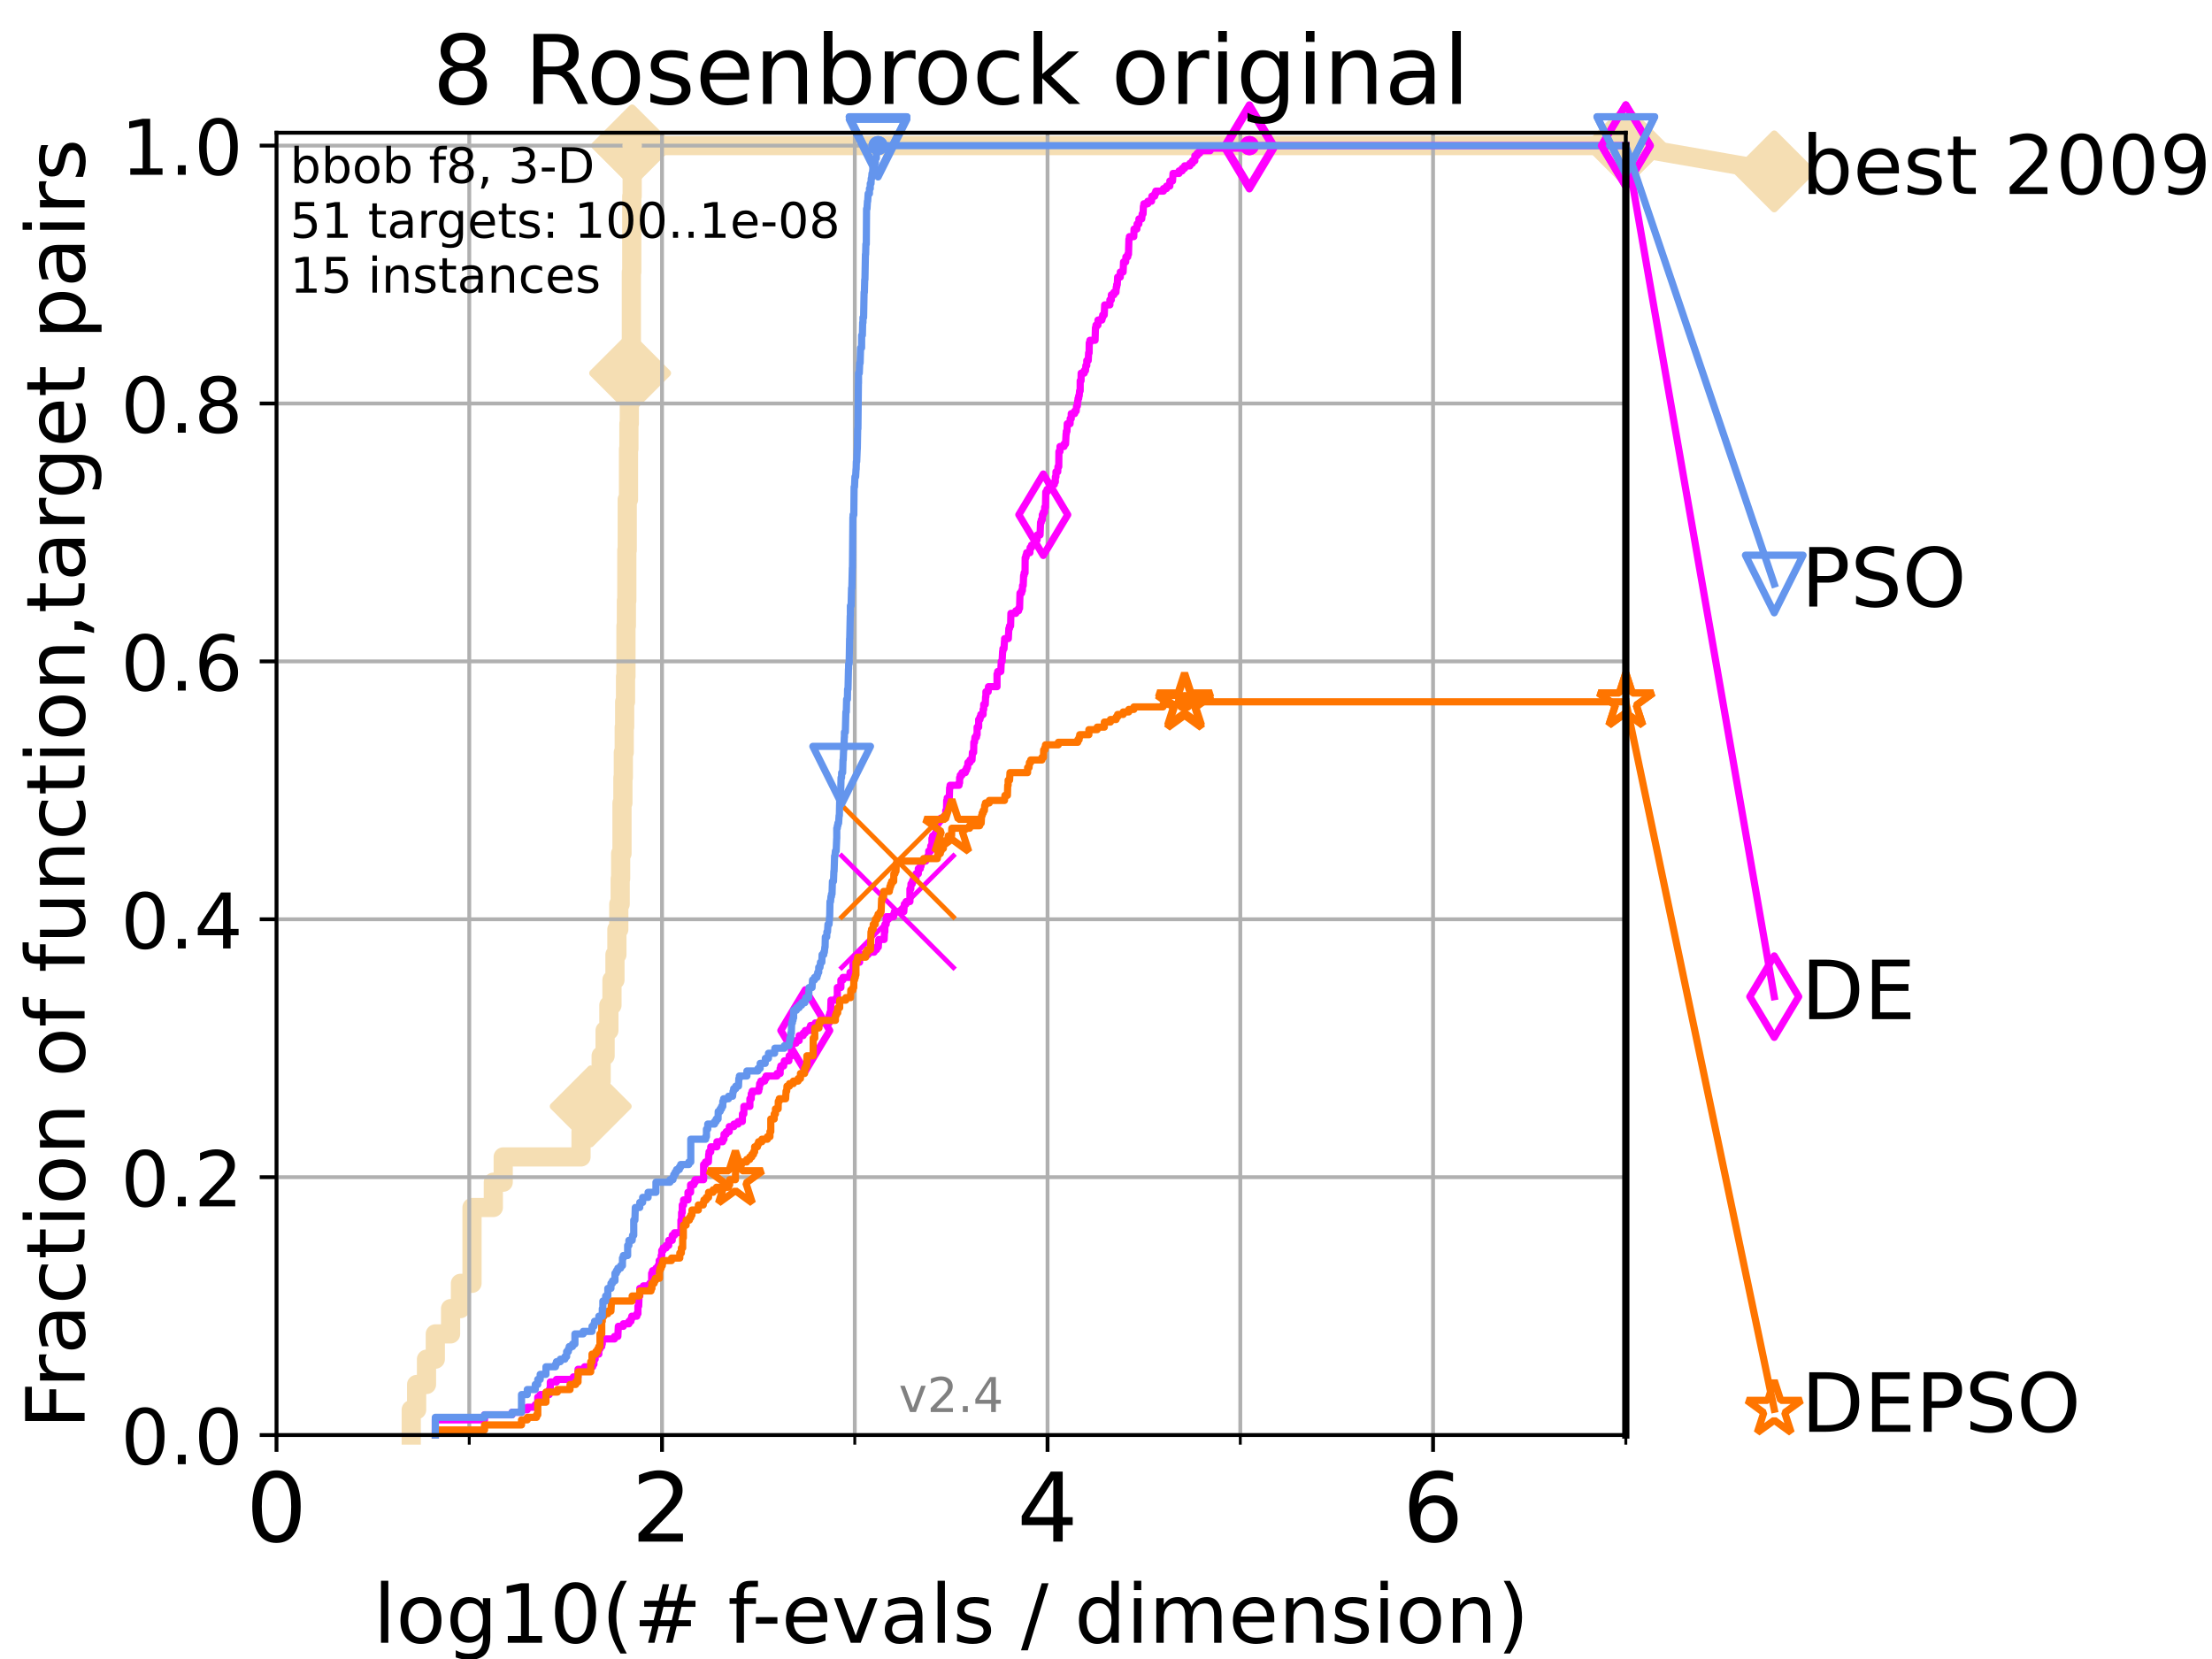 <?xml version="1.0" encoding="utf-8" standalone="no"?>
<!DOCTYPE svg PUBLIC "-//W3C//DTD SVG 1.1//EN"
  "http://www.w3.org/Graphics/SVG/1.1/DTD/svg11.dtd">
<!-- Created with matplotlib (https://matplotlib.org/) -->
<svg height="345.6pt" version="1.1" viewBox="0 0 460.8 345.6" width="460.8pt" xmlns="http://www.w3.org/2000/svg" xmlns:xlink="http://www.w3.org/1999/xlink">
 <defs>
  <style type="text/css">
*{stroke-linecap:butt;stroke-linejoin:round;}
  </style>
 </defs>
 <g id="figure_1">
  <g id="patch_1">
   <path d="M 0 345.6 
L 460.8 345.6 
L 460.8 0 
L 0 0 
z
" style="fill:#ffffff;"/>
  </g>
  <g id="axes_1">
   <g id="patch_2">
    <path d="M 57.6 298.944 
L 338.688 298.944 
L 338.688 27.648 
L 57.6 27.648 
z
" style="fill:#ffffff;"/>
   </g>
   <g id="line2d_1">
    <path d="M 85.667 298.944 
L 85.667 293.677 
L 86.793 293.677 
L 86.793 288.41 
L 88.847 288.41 
L 88.847 283.143 
L 90.684 283.143 
L 90.684 277.877 
L 93.864 277.877 
L 93.864 272.61 
L 95.918 272.61 
L 95.918 267.343 
L 98.327 267.343 
L 98.327 251.542 
L 102.772 251.542 
L 102.772 246.275 
L 104.826 246.275 
L 104.826 241.009 
L 121.037 241.009 
L 121.037 235.742 
L 123.057 235.742 
L 123.057 230.475 
L 124.114 230.475 
L 124.114 225.208 
L 125.232 225.208 
L 125.232 219.941 
L 126.054 219.941 
L 126.054 214.674 
L 126.839 214.674 
L 126.839 209.407 
L 127.485 209.407 
L 127.485 204.141 
L 128.108 204.141 
L 128.108 198.874 
L 128.511 198.874 
L 128.511 193.607 
L 128.905 193.607 
L 128.905 188.34 
L 129.195 188.34 
L 129.195 183.073 
L 129.291 183.073 
L 129.291 177.806 
L 129.574 177.806 
L 129.574 167.272 
L 129.761 167.272 
L 129.761 162.006 
L 129.853 162.006 
L 129.853 156.739 
L 130.037 156.739 
L 130.037 151.472 
L 130.128 151.472 
L 130.128 146.205 
L 130.309 146.205 
L 130.309 140.938 
L 130.398 140.938 
L 130.398 130.404 
L 130.488 130.404 
L 130.488 125.138 
L 130.576 125.138 
L 130.576 114.604 
L 130.665 114.604 
L 130.665 104.07 
L 130.927 104.07 
L 130.927 93.536 
L 131.013 93.536 
L 131.013 88.27 
L 131.099 88.27 
L 131.099 83.003 
L 131.185 83.003 
L 131.185 77.736 
L 131.27 77.736 
L 131.27 72.469 
L 131.524 72.469 
L 131.524 56.668 
L 131.607 56.668 
L 131.607 40.868 
L 131.691 40.868 
L 131.691 30.334 
L 338.688 30.334 
" style="fill:none;stroke:#f5deb3;stroke-linecap:square;stroke-width:4;"/>
   </g>
   <g id="line2d_2">
    <defs>
     <path d="M -0 7.778 
L 7.778 0 
L 0 -7.778 
L -7.778 -0 
z
" id="ma1c7aeb5ea" style="stroke:#f5deb3;stroke-linejoin:miter;stroke-width:1.5;"/>
    </defs>
    <g>
     <use style="fill:#f5deb3;stroke:#f5deb3;stroke-linejoin:miter;stroke-width:1.5;" x="123.057" xlink:href="#ma1c7aeb5ea" y="230.475"/>
     <use style="fill:#f5deb3;stroke:#f5deb3;stroke-linejoin:miter;stroke-width:1.5;" x="131.27" xlink:href="#ma1c7aeb5ea" y="77.736"/>
     <use style="fill:#f5deb3;stroke:#f5deb3;stroke-linejoin:miter;stroke-width:1.5;" x="131.691" xlink:href="#ma1c7aeb5ea" y="30.334"/>
     <use style="fill:#f5deb3;stroke:#f5deb3;stroke-linejoin:miter;stroke-width:1.5;" x="131.691" xlink:href="#ma1c7aeb5ea" y="30.334"/>
     <use style="fill:#f5deb3;stroke:#f5deb3;stroke-linejoin:miter;stroke-width:1.5;" x="338.688" xlink:href="#ma1c7aeb5ea" y="30.334"/>
    </g>
   </g>
   <g id="line2d_3">
    <path style="fill:none;stroke:#f5deb3;stroke-linecap:square;stroke-width:4;"/>
    <g/>
   </g>
   <g id="line2d_4">
    <path d="M 338.688 30.334 
L 369.608 35.706 
" style="fill:none;stroke:#f5deb3;stroke-linecap:square;stroke-width:4;"/>
    <g>
     <use style="fill:#f5deb3;stroke:#f5deb3;stroke-linejoin:miter;stroke-width:1.5;" x="338.688" xlink:href="#ma1c7aeb5ea" y="30.334"/>
     <use style="fill:#f5deb3;stroke:#f5deb3;stroke-linejoin:miter;stroke-width:1.5;" x="369.608" xlink:href="#ma1c7aeb5ea" y="35.706"/>
    </g>
   </g>
   <g id="matplotlib.axis_1">
    <g id="xtick_1">
     <g id="line2d_5">
      <path clip-path="url(#p68f60549f8)" d="M 57.6 298.944 
L 57.6 27.648 
" style="fill:none;stroke:#b0b0b0;stroke-linecap:square;stroke-width:0.8;"/>
     </g>
     <g id="line2d_6">
      <defs>
       <path d="M 0 0 
L 0 3.5 
" id="mf5082855b2" style="stroke:#000000;stroke-width:0.8;"/>
      </defs>
      <g>
       <use style="stroke:#000000;stroke-width:0.8;" x="57.6" xlink:href="#mf5082855b2" y="298.944"/>
      </g>
     </g>
     <g id="text_1">
      <!-- 0 -->
      <defs>
       <path d="M 31.781 66.406 
Q 24.172 66.406 20.328 58.906 
Q 16.5 51.422 16.5 36.375 
Q 16.5 21.391 20.328 13.891 
Q 24.172 6.391 31.781 6.391 
Q 39.453 6.391 43.281 13.891 
Q 47.125 21.391 47.125 36.375 
Q 47.125 51.422 43.281 58.906 
Q 39.453 66.406 31.781 66.406 
z
M 31.781 74.219 
Q 44.047 74.219 50.516 64.516 
Q 56.984 54.828 56.984 36.375 
Q 56.984 17.969 50.516 8.266 
Q 44.047 -1.422 31.781 -1.422 
Q 19.531 -1.422 13.062 8.266 
Q 6.594 17.969 6.594 36.375 
Q 6.594 54.828 13.062 64.516 
Q 19.531 74.219 31.781 74.219 
z
" id="DejaVuSans-48"/>
      </defs>
      <g transform="translate(51.237 321.141)scale(0.2 -0.2)">
       <use xlink:href="#DejaVuSans-48"/>
      </g>
     </g>
    </g>
    <g id="xtick_2">
     <g id="line2d_7">
      <path clip-path="url(#p68f60549f8)" d="M 137.911 298.944 
L 137.911 27.648 
" style="fill:none;stroke:#b0b0b0;stroke-linecap:square;stroke-width:0.8;"/>
     </g>
     <g id="line2d_8">
      <g>
       <use style="stroke:#000000;stroke-width:0.8;" x="137.911" xlink:href="#mf5082855b2" y="298.944"/>
      </g>
     </g>
     <g id="text_2">
      <!-- 2 -->
      <defs>
       <path d="M 19.188 8.297 
L 53.609 8.297 
L 53.609 0 
L 7.328 0 
L 7.328 8.297 
Q 12.938 14.109 22.625 23.891 
Q 32.328 33.688 34.812 36.531 
Q 39.547 41.844 41.422 45.531 
Q 43.312 49.219 43.312 52.781 
Q 43.312 58.594 39.234 62.25 
Q 35.156 65.922 28.609 65.922 
Q 23.969 65.922 18.812 64.312 
Q 13.672 62.703 7.812 59.422 
L 7.812 69.391 
Q 13.766 71.781 18.938 73 
Q 24.125 74.219 28.422 74.219 
Q 39.75 74.219 46.484 68.547 
Q 53.219 62.891 53.219 53.422 
Q 53.219 48.922 51.531 44.891 
Q 49.859 40.875 45.406 35.406 
Q 44.188 33.984 37.641 27.219 
Q 31.109 20.453 19.188 8.297 
z
" id="DejaVuSans-50"/>
      </defs>
      <g transform="translate(131.548 321.141)scale(0.2 -0.2)">
       <use xlink:href="#DejaVuSans-50"/>
      </g>
     </g>
    </g>
    <g id="xtick_3">
     <g id="line2d_9">
      <path clip-path="url(#p68f60549f8)" d="M 218.222 298.944 
L 218.222 27.648 
" style="fill:none;stroke:#b0b0b0;stroke-linecap:square;stroke-width:0.8;"/>
     </g>
     <g id="line2d_10">
      <g>
       <use style="stroke:#000000;stroke-width:0.8;" x="218.222" xlink:href="#mf5082855b2" y="298.944"/>
      </g>
     </g>
     <g id="text_3">
      <!-- 4 -->
      <defs>
       <path d="M 37.797 64.312 
L 12.891 25.391 
L 37.797 25.391 
z
M 35.203 72.906 
L 47.609 72.906 
L 47.609 25.391 
L 58.016 25.391 
L 58.016 17.188 
L 47.609 17.188 
L 47.609 0 
L 37.797 0 
L 37.797 17.188 
L 4.891 17.188 
L 4.891 26.703 
z
" id="DejaVuSans-52"/>
      </defs>
      <g transform="translate(211.859 321.141)scale(0.2 -0.2)">
       <use xlink:href="#DejaVuSans-52"/>
      </g>
     </g>
    </g>
    <g id="xtick_4">
     <g id="line2d_11">
      <path clip-path="url(#p68f60549f8)" d="M 298.533 298.944 
L 298.533 27.648 
" style="fill:none;stroke:#b0b0b0;stroke-linecap:square;stroke-width:0.8;"/>
     </g>
     <g id="line2d_12">
      <g>
       <use style="stroke:#000000;stroke-width:0.8;" x="298.533" xlink:href="#mf5082855b2" y="298.944"/>
      </g>
     </g>
     <g id="text_4">
      <!-- 6 -->
      <defs>
       <path d="M 33.016 40.375 
Q 26.375 40.375 22.484 35.828 
Q 18.609 31.297 18.609 23.391 
Q 18.609 15.531 22.484 10.953 
Q 26.375 6.391 33.016 6.391 
Q 39.656 6.391 43.531 10.953 
Q 47.406 15.531 47.406 23.391 
Q 47.406 31.297 43.531 35.828 
Q 39.656 40.375 33.016 40.375 
z
M 52.594 71.297 
L 52.594 62.312 
Q 48.875 64.062 45.094 64.984 
Q 41.312 65.922 37.594 65.922 
Q 27.828 65.922 22.672 59.328 
Q 17.531 52.734 16.797 39.406 
Q 19.672 43.656 24.016 45.922 
Q 28.375 48.188 33.594 48.188 
Q 44.578 48.188 50.953 41.516 
Q 57.328 34.859 57.328 23.391 
Q 57.328 12.156 50.688 5.359 
Q 44.047 -1.422 33.016 -1.422 
Q 20.359 -1.422 13.672 8.266 
Q 6.984 17.969 6.984 36.375 
Q 6.984 53.656 15.188 63.938 
Q 23.391 74.219 37.203 74.219 
Q 40.922 74.219 44.703 73.484 
Q 48.484 72.75 52.594 71.297 
z
" id="DejaVuSans-54"/>
      </defs>
      <g transform="translate(292.17 321.141)scale(0.2 -0.2)">
       <use xlink:href="#DejaVuSans-54"/>
      </g>
     </g>
    </g>
    <g id="xtick_5">
     <g id="line2d_13">
      <path clip-path="url(#p68f60549f8)" d="M 97.755 298.944 
L 97.755 27.648 
" style="fill:none;stroke:#b0b0b0;stroke-linecap:square;stroke-width:0.8;"/>
     </g>
     <g id="line2d_14">
      <defs>
       <path d="M 0 0 
L 0 2 
" id="m9d2d2c9e7e" style="stroke:#000000;stroke-width:0.6;"/>
      </defs>
      <g>
       <use style="stroke:#000000;stroke-width:0.6;" x="97.755" xlink:href="#m9d2d2c9e7e" y="298.944"/>
      </g>
     </g>
    </g>
    <g id="xtick_6">
     <g id="line2d_15">
      <path clip-path="url(#p68f60549f8)" d="M 178.066 298.944 
L 178.066 27.648 
" style="fill:none;stroke:#b0b0b0;stroke-linecap:square;stroke-width:0.8;"/>
     </g>
     <g id="line2d_16">
      <g>
       <use style="stroke:#000000;stroke-width:0.6;" x="178.066" xlink:href="#m9d2d2c9e7e" y="298.944"/>
      </g>
     </g>
    </g>
    <g id="xtick_7">
     <g id="line2d_17">
      <path clip-path="url(#p68f60549f8)" d="M 258.377 298.944 
L 258.377 27.648 
" style="fill:none;stroke:#b0b0b0;stroke-linecap:square;stroke-width:0.8;"/>
     </g>
     <g id="line2d_18">
      <g>
       <use style="stroke:#000000;stroke-width:0.6;" x="258.377" xlink:href="#m9d2d2c9e7e" y="298.944"/>
      </g>
     </g>
    </g>
    <g id="xtick_8">
     <g id="line2d_19">
      <path clip-path="url(#p68f60549f8)" d="M 338.688 298.944 
L 338.688 27.648 
" style="fill:none;stroke:#b0b0b0;stroke-linecap:square;stroke-width:0.8;"/>
     </g>
     <g id="line2d_20">
      <g>
       <use style="stroke:#000000;stroke-width:0.6;" x="338.688" xlink:href="#m9d2d2c9e7e" y="298.944"/>
      </g>
     </g>
    </g>
    <g id="text_5">
     <!-- log10(# f-evals / dimension) -->
     <defs>
      <path d="M 9.422 75.984 
L 18.406 75.984 
L 18.406 0 
L 9.422 0 
z
" id="DejaVuSans-108"/>
      <path d="M 30.609 48.391 
Q 23.391 48.391 19.188 42.75 
Q 14.984 37.109 14.984 27.297 
Q 14.984 17.484 19.156 11.844 
Q 23.344 6.203 30.609 6.203 
Q 37.797 6.203 41.984 11.859 
Q 46.188 17.531 46.188 27.297 
Q 46.188 37.016 41.984 42.703 
Q 37.797 48.391 30.609 48.391 
z
M 30.609 56 
Q 42.328 56 49.016 48.375 
Q 55.719 40.766 55.719 27.297 
Q 55.719 13.875 49.016 6.219 
Q 42.328 -1.422 30.609 -1.422 
Q 18.844 -1.422 12.172 6.219 
Q 5.516 13.875 5.516 27.297 
Q 5.516 40.766 12.172 48.375 
Q 18.844 56 30.609 56 
z
" id="DejaVuSans-111"/>
      <path d="M 45.406 27.984 
Q 45.406 37.75 41.375 43.109 
Q 37.359 48.484 30.078 48.484 
Q 22.859 48.484 18.828 43.109 
Q 14.797 37.75 14.797 27.984 
Q 14.797 18.266 18.828 12.891 
Q 22.859 7.516 30.078 7.516 
Q 37.359 7.516 41.375 12.891 
Q 45.406 18.266 45.406 27.984 
z
M 54.391 6.781 
Q 54.391 -7.172 48.188 -13.984 
Q 42 -20.797 29.203 -20.797 
Q 24.469 -20.797 20.266 -20.094 
Q 16.062 -19.391 12.109 -17.922 
L 12.109 -9.188 
Q 16.062 -11.328 19.922 -12.344 
Q 23.781 -13.375 27.781 -13.375 
Q 36.625 -13.375 41.016 -8.766 
Q 45.406 -4.156 45.406 5.172 
L 45.406 9.625 
Q 42.625 4.781 38.281 2.391 
Q 33.938 0 27.875 0 
Q 17.828 0 11.672 7.656 
Q 5.516 15.328 5.516 27.984 
Q 5.516 40.672 11.672 48.328 
Q 17.828 56 27.875 56 
Q 33.938 56 38.281 53.609 
Q 42.625 51.219 45.406 46.391 
L 45.406 54.688 
L 54.391 54.688 
z
" id="DejaVuSans-103"/>
      <path d="M 12.406 8.297 
L 28.516 8.297 
L 28.516 63.922 
L 10.984 60.406 
L 10.984 69.391 
L 28.422 72.906 
L 38.281 72.906 
L 38.281 8.297 
L 54.391 8.297 
L 54.391 0 
L 12.406 0 
z
" id="DejaVuSans-49"/>
      <path d="M 31 75.875 
Q 24.469 64.656 21.281 53.656 
Q 18.109 42.672 18.109 31.391 
Q 18.109 20.125 21.312 9.062 
Q 24.516 -2 31 -13.188 
L 23.188 -13.188 
Q 15.875 -1.703 12.234 9.375 
Q 8.594 20.453 8.594 31.391 
Q 8.594 42.281 12.203 53.312 
Q 15.828 64.359 23.188 75.875 
z
" id="DejaVuSans-40"/>
      <path d="M 51.125 44 
L 36.922 44 
L 32.812 27.688 
L 47.125 27.688 
z
M 43.797 71.781 
L 38.719 51.516 
L 52.984 51.516 
L 58.109 71.781 
L 65.922 71.781 
L 60.891 51.516 
L 76.125 51.516 
L 76.125 44 
L 58.984 44 
L 54.984 27.688 
L 70.516 27.688 
L 70.516 20.219 
L 53.078 20.219 
L 48 0 
L 40.188 0 
L 45.219 20.219 
L 30.906 20.219 
L 25.875 0 
L 18.016 0 
L 23.094 20.219 
L 7.719 20.219 
L 7.719 27.688 
L 24.906 27.688 
L 29 44 
L 13.281 44 
L 13.281 51.516 
L 30.906 51.516 
L 35.891 71.781 
z
" id="DejaVuSans-35"/>
      <path id="DejaVuSans-32"/>
      <path d="M 37.109 75.984 
L 37.109 68.5 
L 28.516 68.5 
Q 23.688 68.5 21.797 66.547 
Q 19.922 64.594 19.922 59.516 
L 19.922 54.688 
L 34.719 54.688 
L 34.719 47.703 
L 19.922 47.703 
L 19.922 0 
L 10.891 0 
L 10.891 47.703 
L 2.297 47.703 
L 2.297 54.688 
L 10.891 54.688 
L 10.891 58.5 
Q 10.891 67.625 15.141 71.797 
Q 19.391 75.984 28.609 75.984 
z
" id="DejaVuSans-102"/>
      <path d="M 4.891 31.391 
L 31.203 31.391 
L 31.203 23.391 
L 4.891 23.391 
z
" id="DejaVuSans-45"/>
      <path d="M 56.203 29.594 
L 56.203 25.203 
L 14.891 25.203 
Q 15.484 15.922 20.484 11.062 
Q 25.484 6.203 34.422 6.203 
Q 39.594 6.203 44.453 7.469 
Q 49.312 8.734 54.109 11.281 
L 54.109 2.781 
Q 49.266 0.734 44.188 -0.344 
Q 39.109 -1.422 33.891 -1.422 
Q 20.797 -1.422 13.156 6.188 
Q 5.516 13.812 5.516 26.812 
Q 5.516 40.234 12.766 48.109 
Q 20.016 56 32.328 56 
Q 43.359 56 49.781 48.891 
Q 56.203 41.797 56.203 29.594 
z
M 47.219 32.234 
Q 47.125 39.594 43.094 43.984 
Q 39.062 48.391 32.422 48.391 
Q 24.906 48.391 20.391 44.141 
Q 15.875 39.891 15.188 32.172 
z
" id="DejaVuSans-101"/>
      <path d="M 2.984 54.688 
L 12.5 54.688 
L 29.594 8.797 
L 46.688 54.688 
L 56.203 54.688 
L 35.688 0 
L 23.484 0 
z
" id="DejaVuSans-118"/>
      <path d="M 34.281 27.484 
Q 23.391 27.484 19.188 25 
Q 14.984 22.516 14.984 16.5 
Q 14.984 11.719 18.141 8.906 
Q 21.297 6.109 26.703 6.109 
Q 34.188 6.109 38.703 11.406 
Q 43.219 16.703 43.219 25.484 
L 43.219 27.484 
z
M 52.203 31.203 
L 52.203 0 
L 43.219 0 
L 43.219 8.297 
Q 40.141 3.328 35.547 0.953 
Q 30.953 -1.422 24.312 -1.422 
Q 15.922 -1.422 10.953 3.297 
Q 6 8.016 6 15.922 
Q 6 25.141 12.172 29.828 
Q 18.359 34.516 30.609 34.516 
L 43.219 34.516 
L 43.219 35.406 
Q 43.219 41.609 39.141 45 
Q 35.062 48.391 27.688 48.391 
Q 23 48.391 18.547 47.266 
Q 14.109 46.141 10.016 43.891 
L 10.016 52.203 
Q 14.938 54.109 19.578 55.047 
Q 24.219 56 28.609 56 
Q 40.484 56 46.344 49.844 
Q 52.203 43.703 52.203 31.203 
z
" id="DejaVuSans-97"/>
      <path d="M 44.281 53.078 
L 44.281 44.578 
Q 40.484 46.531 36.375 47.5 
Q 32.281 48.484 27.875 48.484 
Q 21.188 48.484 17.844 46.438 
Q 14.5 44.391 14.5 40.281 
Q 14.5 37.156 16.891 35.375 
Q 19.281 33.594 26.516 31.984 
L 29.594 31.297 
Q 39.156 29.25 43.188 25.516 
Q 47.219 21.781 47.219 15.094 
Q 47.219 7.469 41.188 3.016 
Q 35.156 -1.422 24.609 -1.422 
Q 20.219 -1.422 15.453 -0.562 
Q 10.688 0.297 5.422 2 
L 5.422 11.281 
Q 10.406 8.688 15.234 7.391 
Q 20.062 6.109 24.812 6.109 
Q 31.156 6.109 34.562 8.281 
Q 37.984 10.453 37.984 14.406 
Q 37.984 18.062 35.516 20.016 
Q 33.062 21.969 24.703 23.781 
L 21.578 24.516 
Q 13.234 26.266 9.516 29.906 
Q 5.812 33.547 5.812 39.891 
Q 5.812 47.609 11.281 51.797 
Q 16.75 56 26.812 56 
Q 31.781 56 36.172 55.266 
Q 40.578 54.547 44.281 53.078 
z
" id="DejaVuSans-115"/>
      <path d="M 25.391 72.906 
L 33.688 72.906 
L 8.297 -9.281 
L 0 -9.281 
z
" id="DejaVuSans-47"/>
      <path d="M 45.406 46.391 
L 45.406 75.984 
L 54.391 75.984 
L 54.391 0 
L 45.406 0 
L 45.406 8.203 
Q 42.578 3.328 38.25 0.953 
Q 33.938 -1.422 27.875 -1.422 
Q 17.969 -1.422 11.734 6.484 
Q 5.516 14.406 5.516 27.297 
Q 5.516 40.188 11.734 48.094 
Q 17.969 56 27.875 56 
Q 33.938 56 38.25 53.625 
Q 42.578 51.266 45.406 46.391 
z
M 14.797 27.297 
Q 14.797 17.391 18.875 11.75 
Q 22.953 6.109 30.078 6.109 
Q 37.203 6.109 41.297 11.75 
Q 45.406 17.391 45.406 27.297 
Q 45.406 37.203 41.297 42.844 
Q 37.203 48.484 30.078 48.484 
Q 22.953 48.484 18.875 42.844 
Q 14.797 37.203 14.797 27.297 
z
" id="DejaVuSans-100"/>
      <path d="M 9.422 54.688 
L 18.406 54.688 
L 18.406 0 
L 9.422 0 
z
M 9.422 75.984 
L 18.406 75.984 
L 18.406 64.594 
L 9.422 64.594 
z
" id="DejaVuSans-105"/>
      <path d="M 52 44.188 
Q 55.375 50.25 60.062 53.125 
Q 64.75 56 71.094 56 
Q 79.641 56 84.281 50.016 
Q 88.922 44.047 88.922 33.016 
L 88.922 0 
L 79.891 0 
L 79.891 32.719 
Q 79.891 40.578 77.094 44.375 
Q 74.312 48.188 68.609 48.188 
Q 61.625 48.188 57.562 43.547 
Q 53.516 38.922 53.516 30.906 
L 53.516 0 
L 44.484 0 
L 44.484 32.719 
Q 44.484 40.625 41.703 44.406 
Q 38.922 48.188 33.109 48.188 
Q 26.219 48.188 22.156 43.531 
Q 18.109 38.875 18.109 30.906 
L 18.109 0 
L 9.078 0 
L 9.078 54.688 
L 18.109 54.688 
L 18.109 46.188 
Q 21.188 51.219 25.484 53.609 
Q 29.781 56 35.688 56 
Q 41.656 56 45.828 52.969 
Q 50 49.953 52 44.188 
z
" id="DejaVuSans-109"/>
      <path d="M 54.891 33.016 
L 54.891 0 
L 45.906 0 
L 45.906 32.719 
Q 45.906 40.484 42.875 44.328 
Q 39.844 48.188 33.797 48.188 
Q 26.516 48.188 22.312 43.547 
Q 18.109 38.922 18.109 30.906 
L 18.109 0 
L 9.078 0 
L 9.078 54.688 
L 18.109 54.688 
L 18.109 46.188 
Q 21.344 51.125 25.703 53.562 
Q 30.078 56 35.797 56 
Q 45.219 56 50.047 50.172 
Q 54.891 44.344 54.891 33.016 
z
" id="DejaVuSans-110"/>
      <path d="M 8.016 75.875 
L 15.828 75.875 
Q 23.141 64.359 26.781 53.312 
Q 30.422 42.281 30.422 31.391 
Q 30.422 20.453 26.781 9.375 
Q 23.141 -1.703 15.828 -13.188 
L 8.016 -13.188 
Q 14.5 -2 17.703 9.062 
Q 20.906 20.125 20.906 31.391 
Q 20.906 42.672 17.703 53.656 
Q 14.5 64.656 8.016 75.875 
z
" id="DejaVuSans-41"/>
     </defs>
     <g transform="translate(77.764 342.218)scale(0.17 -0.17)">
      <use xlink:href="#DejaVuSans-108"/>
      <use x="27.783" xlink:href="#DejaVuSans-111"/>
      <use x="88.965" xlink:href="#DejaVuSans-103"/>
      <use x="152.441" xlink:href="#DejaVuSans-49"/>
      <use x="216.064" xlink:href="#DejaVuSans-48"/>
      <use x="279.688" xlink:href="#DejaVuSans-40"/>
      <use x="318.701" xlink:href="#DejaVuSans-35"/>
      <use x="402.49" xlink:href="#DejaVuSans-32"/>
      <use x="434.277" xlink:href="#DejaVuSans-102"/>
      <use x="463.982" xlink:href="#DejaVuSans-45"/>
      <use x="500.066" xlink:href="#DejaVuSans-101"/>
      <use x="561.59" xlink:href="#DejaVuSans-118"/>
      <use x="620.77" xlink:href="#DejaVuSans-97"/>
      <use x="682.049" xlink:href="#DejaVuSans-108"/>
      <use x="709.832" xlink:href="#DejaVuSans-115"/>
      <use x="761.932" xlink:href="#DejaVuSans-32"/>
      <use x="793.719" xlink:href="#DejaVuSans-47"/>
      <use x="827.41" xlink:href="#DejaVuSans-32"/>
      <use x="859.197" xlink:href="#DejaVuSans-100"/>
      <use x="922.674" xlink:href="#DejaVuSans-105"/>
      <use x="950.457" xlink:href="#DejaVuSans-109"/>
      <use x="1047.869" xlink:href="#DejaVuSans-101"/>
      <use x="1109.393" xlink:href="#DejaVuSans-110"/>
      <use x="1172.771" xlink:href="#DejaVuSans-115"/>
      <use x="1224.871" xlink:href="#DejaVuSans-105"/>
      <use x="1252.654" xlink:href="#DejaVuSans-111"/>
      <use x="1313.836" xlink:href="#DejaVuSans-110"/>
      <use x="1377.215" xlink:href="#DejaVuSans-41"/>
     </g>
    </g>
   </g>
   <g id="matplotlib.axis_2">
    <g id="ytick_1">
     <g id="line2d_21">
      <path clip-path="url(#p68f60549f8)" d="M 57.6 298.944 
L 338.688 298.944 
" style="fill:none;stroke:#b0b0b0;stroke-linecap:square;stroke-width:0.8;"/>
     </g>
     <g id="line2d_22">
      <defs>
       <path d="M 0 0 
L -3.5 0 
" id="m2411f291ce" style="stroke:#000000;stroke-width:0.8;"/>
      </defs>
      <g>
       <use style="stroke:#000000;stroke-width:0.8;" x="57.6" xlink:href="#m2411f291ce" y="298.944"/>
      </g>
     </g>
     <g id="text_6">
      <!-- 0.0 -->
      <defs>
       <path d="M 10.688 12.406 
L 21 12.406 
L 21 0 
L 10.688 0 
z
" id="DejaVuSans-46"/>
      </defs>
      <g transform="translate(25.155 305.023)scale(0.16 -0.16)">
       <use xlink:href="#DejaVuSans-48"/>
       <use x="63.623" xlink:href="#DejaVuSans-46"/>
       <use x="95.41" xlink:href="#DejaVuSans-48"/>
      </g>
     </g>
    </g>
    <g id="ytick_2">
     <g id="line2d_23">
      <path clip-path="url(#p68f60549f8)" d="M 57.6 245.222 
L 338.688 245.222 
" style="fill:none;stroke:#b0b0b0;stroke-linecap:square;stroke-width:0.8;"/>
     </g>
     <g id="line2d_24">
      <g>
       <use style="stroke:#000000;stroke-width:0.8;" x="57.6" xlink:href="#m2411f291ce" y="245.222"/>
      </g>
     </g>
     <g id="text_7">
      <!-- 0.2 -->
      <g transform="translate(25.155 251.301)scale(0.16 -0.16)">
       <use xlink:href="#DejaVuSans-48"/>
       <use x="63.623" xlink:href="#DejaVuSans-46"/>
       <use x="95.41" xlink:href="#DejaVuSans-50"/>
      </g>
     </g>
    </g>
    <g id="ytick_3">
     <g id="line2d_25">
      <path clip-path="url(#p68f60549f8)" d="M 57.6 191.5 
L 338.688 191.5 
" style="fill:none;stroke:#b0b0b0;stroke-linecap:square;stroke-width:0.8;"/>
     </g>
     <g id="line2d_26">
      <g>
       <use style="stroke:#000000;stroke-width:0.8;" x="57.6" xlink:href="#m2411f291ce" y="191.5"/>
      </g>
     </g>
     <g id="text_8">
      <!-- 0.4 -->
      <g transform="translate(25.155 197.579)scale(0.16 -0.16)">
       <use xlink:href="#DejaVuSans-48"/>
       <use x="63.623" xlink:href="#DejaVuSans-46"/>
       <use x="95.41" xlink:href="#DejaVuSans-52"/>
      </g>
     </g>
    </g>
    <g id="ytick_4">
     <g id="line2d_27">
      <path clip-path="url(#p68f60549f8)" d="M 57.6 137.778 
L 338.688 137.778 
" style="fill:none;stroke:#b0b0b0;stroke-linecap:square;stroke-width:0.8;"/>
     </g>
     <g id="line2d_28">
      <g>
       <use style="stroke:#000000;stroke-width:0.8;" x="57.6" xlink:href="#m2411f291ce" y="137.778"/>
      </g>
     </g>
     <g id="text_9">
      <!-- 0.6 -->
      <g transform="translate(25.155 143.857)scale(0.16 -0.16)">
       <use xlink:href="#DejaVuSans-48"/>
       <use x="63.623" xlink:href="#DejaVuSans-46"/>
       <use x="95.41" xlink:href="#DejaVuSans-54"/>
      </g>
     </g>
    </g>
    <g id="ytick_5">
     <g id="line2d_29">
      <path clip-path="url(#p68f60549f8)" d="M 57.6 84.056 
L 338.688 84.056 
" style="fill:none;stroke:#b0b0b0;stroke-linecap:square;stroke-width:0.8;"/>
     </g>
     <g id="line2d_30">
      <g>
       <use style="stroke:#000000;stroke-width:0.8;" x="57.6" xlink:href="#m2411f291ce" y="84.056"/>
      </g>
     </g>
     <g id="text_10">
      <!-- 0.8 -->
      <defs>
       <path d="M 31.781 34.625 
Q 24.75 34.625 20.719 30.859 
Q 16.703 27.094 16.703 20.516 
Q 16.703 13.922 20.719 10.156 
Q 24.75 6.391 31.781 6.391 
Q 38.812 6.391 42.859 10.172 
Q 46.922 13.969 46.922 20.516 
Q 46.922 27.094 42.891 30.859 
Q 38.875 34.625 31.781 34.625 
z
M 21.922 38.812 
Q 15.578 40.375 12.031 44.719 
Q 8.5 49.078 8.5 55.328 
Q 8.5 64.062 14.719 69.141 
Q 20.953 74.219 31.781 74.219 
Q 42.672 74.219 48.875 69.141 
Q 55.078 64.062 55.078 55.328 
Q 55.078 49.078 51.531 44.719 
Q 48 40.375 41.703 38.812 
Q 48.828 37.156 52.797 32.312 
Q 56.781 27.484 56.781 20.516 
Q 56.781 9.906 50.312 4.234 
Q 43.844 -1.422 31.781 -1.422 
Q 19.734 -1.422 13.25 4.234 
Q 6.781 9.906 6.781 20.516 
Q 6.781 27.484 10.781 32.312 
Q 14.797 37.156 21.922 38.812 
z
M 18.312 54.391 
Q 18.312 48.734 21.844 45.562 
Q 25.391 42.391 31.781 42.391 
Q 38.141 42.391 41.719 45.562 
Q 45.312 48.734 45.312 54.391 
Q 45.312 60.062 41.719 63.234 
Q 38.141 66.406 31.781 66.406 
Q 25.391 66.406 21.844 63.234 
Q 18.312 60.062 18.312 54.391 
z
" id="DejaVuSans-56"/>
      </defs>
      <g transform="translate(25.155 90.135)scale(0.16 -0.16)">
       <use xlink:href="#DejaVuSans-48"/>
       <use x="63.623" xlink:href="#DejaVuSans-46"/>
       <use x="95.41" xlink:href="#DejaVuSans-56"/>
      </g>
     </g>
    </g>
    <g id="ytick_6">
     <g id="line2d_31">
      <path clip-path="url(#p68f60549f8)" d="M 57.6 30.334 
L 338.688 30.334 
" style="fill:none;stroke:#b0b0b0;stroke-linecap:square;stroke-width:0.8;"/>
     </g>
     <g id="line2d_32">
      <g>
       <use style="stroke:#000000;stroke-width:0.8;" x="57.6" xlink:href="#m2411f291ce" y="30.334"/>
      </g>
     </g>
     <g id="text_11">
      <!-- 1.0 -->
      <g transform="translate(25.155 36.413)scale(0.16 -0.16)">
       <use xlink:href="#DejaVuSans-49"/>
       <use x="63.623" xlink:href="#DejaVuSans-46"/>
       <use x="95.41" xlink:href="#DejaVuSans-48"/>
      </g>
     </g>
    </g>
    <g id="text_12">
     <!-- Fraction of function,target pairs -->
     <defs>
      <path d="M 9.812 72.906 
L 51.703 72.906 
L 51.703 64.594 
L 19.672 64.594 
L 19.672 43.109 
L 48.578 43.109 
L 48.578 34.812 
L 19.672 34.812 
L 19.672 0 
L 9.812 0 
z
" id="DejaVuSans-70"/>
      <path d="M 41.109 46.297 
Q 39.594 47.172 37.812 47.578 
Q 36.031 48 33.891 48 
Q 26.266 48 22.188 43.047 
Q 18.109 38.094 18.109 28.812 
L 18.109 0 
L 9.078 0 
L 9.078 54.688 
L 18.109 54.688 
L 18.109 46.188 
Q 20.953 51.172 25.484 53.578 
Q 30.031 56 36.531 56 
Q 37.453 56 38.578 55.875 
Q 39.703 55.766 41.062 55.516 
z
" id="DejaVuSans-114"/>
      <path d="M 48.781 52.594 
L 48.781 44.188 
Q 44.969 46.297 41.141 47.344 
Q 37.312 48.391 33.406 48.391 
Q 24.656 48.391 19.812 42.844 
Q 14.984 37.312 14.984 27.297 
Q 14.984 17.281 19.812 11.734 
Q 24.656 6.203 33.406 6.203 
Q 37.312 6.203 41.141 7.25 
Q 44.969 8.297 48.781 10.406 
L 48.781 2.094 
Q 45.016 0.344 40.984 -0.531 
Q 36.969 -1.422 32.422 -1.422 
Q 20.062 -1.422 12.781 6.344 
Q 5.516 14.109 5.516 27.297 
Q 5.516 40.672 12.859 48.328 
Q 20.219 56 33.016 56 
Q 37.156 56 41.109 55.141 
Q 45.062 54.297 48.781 52.594 
z
" id="DejaVuSans-99"/>
      <path d="M 18.312 70.219 
L 18.312 54.688 
L 36.812 54.688 
L 36.812 47.703 
L 18.312 47.703 
L 18.312 18.016 
Q 18.312 11.328 20.141 9.422 
Q 21.969 7.516 27.594 7.516 
L 36.812 7.516 
L 36.812 0 
L 27.594 0 
Q 17.188 0 13.234 3.875 
Q 9.281 7.766 9.281 18.016 
L 9.281 47.703 
L 2.688 47.703 
L 2.688 54.688 
L 9.281 54.688 
L 9.281 70.219 
z
" id="DejaVuSans-116"/>
      <path d="M 8.5 21.578 
L 8.5 54.688 
L 17.484 54.688 
L 17.484 21.922 
Q 17.484 14.156 20.5 10.266 
Q 23.531 6.391 29.594 6.391 
Q 36.859 6.391 41.078 11.031 
Q 45.312 15.672 45.312 23.688 
L 45.312 54.688 
L 54.297 54.688 
L 54.297 0 
L 45.312 0 
L 45.312 8.406 
Q 42.047 3.422 37.719 1 
Q 33.406 -1.422 27.688 -1.422 
Q 18.266 -1.422 13.375 4.438 
Q 8.5 10.297 8.5 21.578 
z
M 31.109 56 
z
" id="DejaVuSans-117"/>
      <path d="M 11.719 12.406 
L 22.016 12.406 
L 22.016 4 
L 14.016 -11.625 
L 7.719 -11.625 
L 11.719 4 
z
" id="DejaVuSans-44"/>
      <path d="M 18.109 8.203 
L 18.109 -20.797 
L 9.078 -20.797 
L 9.078 54.688 
L 18.109 54.688 
L 18.109 46.391 
Q 20.953 51.266 25.266 53.625 
Q 29.594 56 35.594 56 
Q 45.562 56 51.781 48.094 
Q 58.016 40.188 58.016 27.297 
Q 58.016 14.406 51.781 6.484 
Q 45.562 -1.422 35.594 -1.422 
Q 29.594 -1.422 25.266 0.953 
Q 20.953 3.328 18.109 8.203 
z
M 48.688 27.297 
Q 48.688 37.203 44.609 42.844 
Q 40.531 48.484 33.406 48.484 
Q 26.266 48.484 22.188 42.844 
Q 18.109 37.203 18.109 27.297 
Q 18.109 17.391 22.188 11.75 
Q 26.266 6.109 33.406 6.109 
Q 40.531 6.109 44.609 11.75 
Q 48.688 17.391 48.688 27.297 
z
" id="DejaVuSans-112"/>
     </defs>
     <g transform="translate(17.62 297.681)rotate(-90)scale(0.17 -0.17)">
      <use xlink:href="#DejaVuSans-70"/>
      <use x="50.27" xlink:href="#DejaVuSans-114"/>
      <use x="91.383" xlink:href="#DejaVuSans-97"/>
      <use x="152.662" xlink:href="#DejaVuSans-99"/>
      <use x="207.643" xlink:href="#DejaVuSans-116"/>
      <use x="246.852" xlink:href="#DejaVuSans-105"/>
      <use x="274.635" xlink:href="#DejaVuSans-111"/>
      <use x="335.816" xlink:href="#DejaVuSans-110"/>
      <use x="399.195" xlink:href="#DejaVuSans-32"/>
      <use x="430.982" xlink:href="#DejaVuSans-111"/>
      <use x="492.164" xlink:href="#DejaVuSans-102"/>
      <use x="527.369" xlink:href="#DejaVuSans-32"/>
      <use x="559.156" xlink:href="#DejaVuSans-102"/>
      <use x="594.361" xlink:href="#DejaVuSans-117"/>
      <use x="657.74" xlink:href="#DejaVuSans-110"/>
      <use x="721.119" xlink:href="#DejaVuSans-99"/>
      <use x="776.1" xlink:href="#DejaVuSans-116"/>
      <use x="815.309" xlink:href="#DejaVuSans-105"/>
      <use x="843.092" xlink:href="#DejaVuSans-111"/>
      <use x="904.273" xlink:href="#DejaVuSans-110"/>
      <use x="967.652" xlink:href="#DejaVuSans-44"/>
      <use x="999.439" xlink:href="#DejaVuSans-116"/>
      <use x="1038.648" xlink:href="#DejaVuSans-97"/>
      <use x="1099.928" xlink:href="#DejaVuSans-114"/>
      <use x="1139.291" xlink:href="#DejaVuSans-103"/>
      <use x="1202.768" xlink:href="#DejaVuSans-101"/>
      <use x="1264.291" xlink:href="#DejaVuSans-116"/>
      <use x="1303.5" xlink:href="#DejaVuSans-32"/>
      <use x="1335.287" xlink:href="#DejaVuSans-112"/>
      <use x="1398.764" xlink:href="#DejaVuSans-97"/>
      <use x="1460.043" xlink:href="#DejaVuSans-105"/>
      <use x="1487.826" xlink:href="#DejaVuSans-114"/>
      <use x="1528.939" xlink:href="#DejaVuSans-115"/>
     </g>
    </g>
   </g>
   <g id="line2d_33">
    <defs>
     <path d="M 0 1.5 
C 0.398 1.5 0.779 1.342 1.061 1.061 
C 1.342 0.779 1.5 0.398 1.5 0 
C 1.5 -0.398 1.342 -0.779 1.061 -1.061 
C 0.779 -1.342 0.398 -1.5 0 -1.5 
C -0.398 -1.5 -0.779 -1.342 -1.061 -1.061 
C -1.342 -0.779 -1.5 -0.398 -1.5 0 
C -1.5 0.398 -1.342 0.779 -1.061 1.061 
C -0.779 1.342 -0.398 1.5 0 1.5 
z
" id="m4101a614ad" style="stroke:#f5deb3;"/>
    </defs>
    <g>
     <use style="fill:#f5deb3;stroke:#f5deb3;" x="131.691" xlink:href="#m4101a614ad" y="30.334"/>
     <use style="fill:#f5deb3;stroke:#f5deb3;" x="131.691" xlink:href="#m4101a614ad" y="30.334"/>
    </g>
   </g>
   <g id="line2d_34">
    <defs>
     <path d="M 0 1.5 
C 0.398 1.5 0.779 1.342 1.061 1.061 
C 1.342 0.779 1.5 0.398 1.5 0 
C 1.5 -0.398 1.342 -0.779 1.061 -1.061 
C 0.779 -1.342 0.398 -1.5 0 -1.5 
C -0.398 -1.5 -0.779 -1.342 -1.061 -1.061 
C -1.342 -0.779 -1.5 -0.398 -1.5 0 
C -1.5 0.398 -1.342 0.779 -1.061 1.061 
C -0.779 1.342 -0.398 1.5 0 1.5 
z
" id="m9c38e0ec0f" style="stroke:#ff00ff;"/>
    </defs>
    <g>
     <use style="fill:#ff00ff;stroke:#ff00ff;" x="260.266" xlink:href="#m9c38e0ec0f" y="30.334"/>
     <use style="fill:#ff00ff;stroke:#ff00ff;" x="260.266" xlink:href="#m9c38e0ec0f" y="30.334"/>
    </g>
   </g>
   <g id="line2d_35">
    <path d="M 90.684 298.944 
L 90.684 295.784 
L 100.935 295.784 
L 100.935 294.731 
L 106.664 294.731 
L 106.664 294.204 
L 108.64 294.204 
L 108.64 293.677 
L 109.843 293.677 
L 109.843 293.15 
L 111.506 293.15 
L 111.506 292.624 
L 112.026 292.624 
L 112.026 291.044 
L 112.532 291.044 
L 112.532 290.517 
L 114.419 290.517 
L 114.419 289.464 
L 114.641 289.464 
L 114.641 287.884 
L 115.918 287.884 
L 115.918 287.357 
L 119.436 287.357 
L 119.436 286.83 
L 120.414 286.83 
L 120.414 285.25 
L 121.785 285.25 
L 121.785 284.723 
L 123.461 284.723 
L 123.461 284.197 
L 123.725 284.197 
L 123.725 283.143 
L 123.985 283.143 
L 123.985 282.09 
L 124.744 282.09 
L 124.744 281.037 
L 124.989 281.037 
L 124.989 280.51 
L 125.352 280.51 
L 125.352 279.983 
L 125.471 279.983 
L 125.471 278.93 
L 128.006 278.93 
L 128.006 278.403 
L 128.709 278.403 
L 128.808 276.296 
L 129.853 276.296 
L 129.853 275.77 
L 131.013 275.77 
L 131.013 275.243 
L 131.44 275.243 
L 131.44 274.716 
L 131.607 274.716 
L 131.607 274.19 
L 132.66 274.19 
L 132.66 273.663 
L 132.894 273.663 
L 132.894 272.083 
L 133.048 272.083 
L 133.125 269.976 
L 133.277 269.976 
L 133.277 268.396 
L 134.019 268.396 
L 134.019 267.87 
L 135.348 267.87 
L 135.348 267.343 
L 135.747 267.343 
L 135.747 265.236 
L 135.944 265.236 
L 135.944 264.709 
L 136.645 264.709 
L 136.645 264.183 
L 137.077 264.183 
L 137.077 263.656 
L 137.32 263.656 
L 137.32 262.603 
L 137.736 262.603 
L 137.736 261.549 
L 137.853 261.549 
L 137.853 260.496 
L 138.142 260.496 
L 138.142 259.969 
L 138.762 259.969 
L 138.762 259.443 
L 139.307 259.443 
L 139.307 258.389 
L 140.042 258.389 
L 140.042 257.336 
L 140.499 257.336 
L 140.499 256.809 
L 141.849 256.809 
L 141.849 254.176 
L 141.987 254.176 
L 141.987 252.596 
L 142.125 252.596 
L 142.125 251.016 
L 142.397 251.016 
L 142.397 249.962 
L 143.316 249.962 
L 143.316 248.382 
L 143.862 248.382 
L 143.862 246.802 
L 144.55 246.802 
L 144.55 246.275 
L 144.826 246.275 
L 144.826 245.749 
L 146.573 245.749 
L 146.573 242.589 
L 146.958 242.589 
L 146.958 242.062 
L 147.57 242.062 
L 147.637 240.482 
L 147.703 240.482 
L 147.703 239.955 
L 148.064 239.955 
L 148.064 238.902 
L 149.347 238.902 
L 149.347 237.848 
L 150.543 237.848 
L 150.543 237.322 
L 150.822 237.322 
L 150.822 236.268 
L 151.287 236.268 
L 151.287 235.742 
L 151.923 235.742 
L 151.923 234.688 
L 152.885 234.688 
L 152.885 234.162 
L 153.75 234.162 
L 153.75 233.635 
L 154.641 233.635 
L 154.663 232.055 
L 154.95 232.055 
L 154.972 230.475 
L 156.216 230.475 
L 156.216 228.895 
L 156.499 228.895 
L 156.499 227.841 
L 156.698 227.841 
L 156.698 227.315 
L 158.049 227.315 
L 158.049 226.788 
L 158.177 226.788 
L 158.25 225.735 
L 158.501 225.735 
L 158.501 225.208 
L 159.304 225.208 
L 159.304 224.681 
L 159.591 224.681 
L 159.591 224.155 
L 161.867 224.155 
L 161.867 223.628 
L 162.517 223.628 
L 162.517 222.575 
L 162.659 222.575 
L 162.659 222.048 
L 163.253 222.048 
L 163.253 221.521 
L 163.389 221.521 
L 163.389 220.994 
L 164.334 220.994 
L 164.397 219.941 
L 164.874 219.941 
L 164.874 217.308 
L 165.826 217.308 
L 165.826 216.781 
L 166.482 216.781 
L 166.482 215.728 
L 167.331 215.728 
L 167.331 215.201 
L 167.756 215.201 
L 167.756 214.674 
L 168.647 214.674 
L 168.647 214.148 
L 168.855 214.148 
L 168.855 213.621 
L 169.842 213.621 
L 169.842 213.094 
L 172.729 213.094 
L 172.729 211.514 
L 172.878 211.514 
L 172.878 210.987 
L 173.026 210.987 
L 173.111 208.354 
L 174.226 208.354 
L 174.226 207.827 
L 174.427 207.827 
L 174.427 205.721 
L 175.17 205.721 
L 175.17 204.141 
L 175.604 204.141 
L 175.604 203.614 
L 177.074 203.614 
L 177.074 202.56 
L 177.672 202.56 
L 177.672 200.98 
L 177.856 200.98 
L 177.856 200.454 
L 179.066 200.454 
L 179.066 198.874 
L 180.829 198.874 
L 180.829 198.347 
L 182.097 198.347 
L 182.097 197.82 
L 182.606 197.82 
L 182.606 197.294 
L 182.965 197.294 
L 183.057 195.714 
L 184.181 195.714 
L 184.259 194.133 
L 184.328 194.133 
L 184.349 192.553 
L 184.61 192.553 
L 184.61 190.973 
L 186.146 190.973 
L 186.146 190.447 
L 186.317 190.447 
L 186.317 189.92 
L 188.278 189.92 
L 188.388 188.34 
L 188.754 188.34 
L 188.754 187.813 
L 189.554 187.813 
L 189.554 185.18 
L 189.734 185.18 
L 189.775 184.126 
L 190.046 184.126 
L 190.046 183.6 
L 190.27 183.6 
L 190.27 183.073 
L 190.81 183.073 
L 190.81 182.02 
L 191.302 182.02 
L 191.302 180.966 
L 191.716 180.966 
L 191.716 180.44 
L 191.872 180.44 
L 191.872 179.913 
L 192.024 179.913 
L 192.024 179.386 
L 192.845 179.386 
L 192.845 178.86 
L 193.259 178.86 
L 193.259 178.333 
L 193.474 178.333 
L 193.474 177.28 
L 193.894 177.28 
L 193.894 176.226 
L 194.141 176.226 
L 194.141 174.646 
L 194.288 174.646 
L 194.288 174.119 
L 194.806 174.119 
L 194.806 173.593 
L 195.025 173.593 
L 195.093 171.486 
L 195.553 171.486 
L 195.553 170.959 
L 195.983 170.959 
L 195.983 170.433 
L 196.794 170.433 
L 196.794 169.906 
L 197.015 169.906 
L 197.015 168.853 
L 197.173 168.853 
L 197.214 166.746 
L 197.322 166.746 
L 197.322 166.219 
L 197.758 166.219 
L 197.821 164.112 
L 197.92 164.112 
L 197.92 163.586 
L 199.784 163.586 
L 199.784 163.059 
L 199.902 163.059 
L 199.902 162.006 
L 200.043 162.006 
L 200.043 161.479 
L 200.4 161.479 
L 200.4 160.952 
L 201.101 160.952 
L 201.101 160.426 
L 201.36 160.426 
L 201.36 159.899 
L 201.567 159.899 
L 201.631 158.846 
L 202.055 158.846 
L 202.055 158.319 
L 202.486 158.319 
L 202.571 156.739 
L 202.824 156.739 
L 202.863 154.632 
L 203.011 154.632 
L 203.1 153.579 
L 203.414 153.579 
L 203.414 153.052 
L 203.548 153.052 
L 203.548 151.472 
L 203.874 151.472 
L 203.874 149.892 
L 204.142 149.892 
L 204.142 149.365 
L 204.316 149.365 
L 204.316 148.838 
L 204.795 148.838 
L 204.795 147.785 
L 204.923 147.785 
L 204.923 146.732 
L 205.251 146.732 
L 205.316 145.152 
L 205.381 145.152 
L 205.381 144.098 
L 205.862 144.098 
L 205.917 143.045 
L 207.698 143.045 
L 207.698 140.411 
L 207.842 140.411 
L 207.842 139.885 
L 208.489 139.885 
L 208.579 137.778 
L 208.757 137.778 
L 208.863 135.671 
L 208.926 135.671 
L 208.926 135.145 
L 209.152 135.145 
L 209.248 133.565 
L 209.278 133.565 
L 209.278 133.038 
L 210.053 133.038 
L 210.157 130.931 
L 210.302 130.931 
L 210.302 130.404 
L 210.526 130.404 
L 210.589 127.771 
L 211.613 127.771 
L 211.613 127.244 
L 212.192 127.244 
L 212.192 126.718 
L 212.396 126.718 
L 212.482 123.558 
L 212.814 123.558 
L 212.814 123.031 
L 212.978 123.031 
L 213.016 121.977 
L 213.154 121.977 
L 213.236 119.871 
L 213.346 119.871 
L 213.346 119.344 
L 213.537 119.344 
L 213.561 116.184 
L 213.722 116.184 
L 213.722 115.657 
L 213.875 115.657 
L 213.875 115.131 
L 214.548 115.131 
L 214.594 114.077 
L 214.88 114.077 
L 214.88 113.55 
L 215.589 113.55 
L 215.589 112.497 
L 216.05 112.497 
L 216.087 111.444 
L 216.663 111.444 
L 216.771 108.81 
L 216.915 108.81 
L 216.915 108.284 
L 217.128 108.284 
L 217.128 107.23 
L 217.336 107.23 
L 217.336 106.704 
L 217.614 106.704 
L 217.627 105.65 
L 217.786 105.65 
L 217.849 102.49 
L 218.114 102.49 
L 218.114 101.963 
L 219.022 101.963 
L 219.097 100.91 
L 219.64 100.91 
L 219.64 100.383 
L 219.848 100.383 
L 219.848 99.33 
L 219.977 99.33 
L 219.977 98.277 
L 220.349 98.277 
L 220.391 97.223 
L 220.558 97.223 
L 220.591 94.063 
L 220.818 94.063 
L 220.818 93.01 
L 221.663 93.01 
L 221.663 92.483 
L 221.977 92.483 
L 222.083 90.376 
L 222.132 90.376 
L 222.132 89.85 
L 222.268 89.85 
L 222.328 88.27 
L 222.921 88.27 
L 222.937 87.216 
L 223.158 87.216 
L 223.158 86.163 
L 223.873 86.163 
L 223.873 85.636 
L 224.184 85.636 
L 224.269 84.583 
L 224.432 84.583 
L 224.485 83.529 
L 224.572 83.529 
L 224.572 83.003 
L 224.708 83.003 
L 224.708 82.476 
L 224.819 82.476 
L 224.898 81.423 
L 225.02 81.423 
L 225.024 79.316 
L 225.203 79.316 
L 225.221 77.736 
L 225.86 77.736 
L 225.86 77.209 
L 226.128 77.209 
L 226.201 76.156 
L 226.394 76.156 
L 226.394 75.102 
L 226.699 75.102 
L 226.776 73.522 
L 226.883 73.522 
L 226.908 71.416 
L 227.049 71.416 
L 227.049 70.889 
L 228.124 70.889 
L 228.204 68.255 
L 228.315 68.255 
L 228.315 67.729 
L 228.719 67.729 
L 228.734 66.675 
L 229.548 66.675 
L 229.548 66.149 
L 229.708 66.149 
L 229.708 65.622 
L 230.031 65.622 
L 230.124 63.515 
L 231.209 63.515 
L 231.209 62.462 
L 231.511 62.462 
L 231.516 61.409 
L 232.046 61.409 
L 232.046 60.882 
L 232.475 60.882 
L 232.538 59.829 
L 232.624 59.829 
L 232.624 59.302 
L 232.746 59.302 
L 232.826 57.722 
L 233.378 57.722 
L 233.378 56.668 
L 233.961 56.668 
L 234.053 54.562 
L 234.497 54.562 
L 234.544 53.508 
L 234.925 53.508 
L 234.925 52.982 
L 235.083 52.982 
L 235.176 49.821 
L 235.276 49.821 
L 235.276 49.295 
L 236.188 49.295 
L 236.242 47.715 
L 236.831 47.715 
L 236.876 46.661 
L 237.244 46.661 
L 237.257 45.608 
L 237.846 45.608 
L 237.94 44.555 
L 238.119 44.555 
L 238.191 42.975 
L 238.29 42.975 
L 238.29 42.448 
L 239.107 42.448 
L 239.107 41.921 
L 239.884 41.921 
L 239.953 40.868 
L 240.549 40.868 
L 240.549 40.341 
L 240.771 40.341 
L 240.771 39.814 
L 242.364 39.814 
L 242.364 39.288 
L 243.012 39.288 
L 243.012 38.761 
L 243.697 38.761 
L 243.697 37.708 
L 244.259 37.708 
L 244.363 36.128 
L 245.615 36.128 
L 245.615 35.601 
L 246.262 35.601 
L 246.262 35.074 
L 246.782 35.074 
L 246.782 34.548 
L 247.879 34.548 
L 247.879 34.021 
L 248.401 34.021 
L 248.401 33.494 
L 248.907 33.494 
L 248.908 32.441 
L 249.401 32.441 
L 249.401 31.914 
L 249.925 31.914 
L 249.925 31.387 
L 252.098 31.387 
L 252.098 30.861 
L 260.266 30.861 
L 260.266 30.334 
L 338.688 30.334 
L 338.688 30.334 
" style="fill:none;stroke:#ff00ff;stroke-linecap:square;stroke-width:1.5;"/>
   </g>
   <g id="line2d_36">
    <defs>
     <path d="M -0 8.485 
L 5.091 0 
L 0 -8.485 
L -5.091 -0 
z
" id="mc225ea2547" style="stroke:#ff00ff;stroke-linejoin:miter;stroke-width:1.5;"/>
    </defs>
    <g>
     <use style="fill-opacity:0;stroke:#ff00ff;stroke-linejoin:miter;stroke-width:1.5;" x="167.756" xlink:href="#mc225ea2547" y="214.674"/>
     <use style="fill-opacity:0;stroke:#ff00ff;stroke-linejoin:miter;stroke-width:1.5;" x="217.336" xlink:href="#mc225ea2547" y="107.23"/>
     <use style="fill-opacity:0;stroke:#ff00ff;stroke-linejoin:miter;stroke-width:1.5;" x="260.266" xlink:href="#mc225ea2547" y="30.861"/>
     <use style="fill-opacity:0;stroke:#ff00ff;stroke-linejoin:miter;stroke-width:1.5;" x="260.266" xlink:href="#mc225ea2547" y="30.334"/>
     <use style="fill-opacity:0;stroke:#ff00ff;stroke-linejoin:miter;stroke-width:1.5;" x="338.688" xlink:href="#mc225ea2547" y="30.334"/>
    </g>
   </g>
   <g id="line2d_37">
    <path style="fill:none;stroke:#ff00ff;stroke-linecap:square;stroke-width:1.5;"/>
    <g/>
   </g>
   <g id="line2d_38">
    <path clip-path="url(#p68f60549f8)" d="M 186.975 189.92 
" style="fill:none;stroke:#ff00ff;stroke-linecap:square;stroke-width:1.5;"/>
    <defs>
     <path d="M -12 12 
L 12 -12 
M -12 -12 
L 12 12 
" id="m8eaf8c7053" style="stroke:#ff00ff;"/>
    </defs>
    <g clip-path="url(#p68f60549f8)">
     <use style="fill:#ff00ff;stroke:#ff00ff;" x="186.975" xlink:href="#m8eaf8c7053" y="189.92"/>
    </g>
   </g>
   <g id="line2d_39">
    <defs>
     <path d="M 0 1.5 
C 0.398 1.5 0.779 1.342 1.061 1.061 
C 1.342 0.779 1.5 0.398 1.5 0 
C 1.5 -0.398 1.342 -0.779 1.061 -1.061 
C 0.779 -1.342 0.398 -1.5 0 -1.5 
C -0.398 -1.5 -0.779 -1.342 -1.061 -1.061 
C -1.342 -0.779 -1.5 -0.398 -1.5 0 
C -1.5 0.398 -1.342 0.779 -1.061 1.061 
C -0.779 1.342 -0.398 1.5 0 1.5 
z
" id="ma289cbbf34" style="stroke:#ff7500;"/>
    </defs>
    <g>
     <use style="fill:#ff7500;stroke:#ff7500;" x="246.766" xlink:href="#ma289cbbf34" y="146.205"/>
     <use style="fill:#ff7500;stroke:#ff7500;" x="246.766" xlink:href="#ma289cbbf34" y="146.205"/>
    </g>
   </g>
   <g id="line2d_40">
    <path d="M 90.684 298.944 
L 90.684 297.891 
L 100.935 297.891 
L 100.935 296.837 
L 108.64 296.837 
L 108.64 295.784 
L 109.843 295.784 
L 109.843 295.257 
L 111.768 295.257 
L 111.768 294.731 
L 112.026 294.731 
L 112.026 292.097 
L 113.735 292.097 
L 113.735 289.99 
L 116.122 289.99 
L 116.122 289.464 
L 118.752 289.464 
L 118.752 288.41 
L 119.932 288.41 
L 119.932 287.884 
L 120.414 287.884 
L 120.414 285.777 
L 123.057 285.777 
L 123.057 283.67 
L 123.327 283.67 
L 123.327 282.09 
L 124.114 282.09 
L 124.114 281.563 
L 124.495 281.563 
L 124.495 281.037 
L 124.744 281.037 
L 124.744 280.51 
L 124.989 280.51 
L 124.989 277.877 
L 125.352 277.877 
L 125.352 275.243 
L 125.471 275.243 
L 125.471 274.19 
L 125.823 274.19 
L 125.823 273.663 
L 126.618 273.663 
L 126.618 273.136 
L 127.272 273.136 
L 127.379 271.03 
L 131.691 271.03 
L 131.691 269.976 
L 133.201 269.976 
L 133.277 268.923 
L 135.615 268.923 
L 135.615 268.396 
L 135.813 268.396 
L 135.813 267.343 
L 136.266 267.343 
L 136.266 266.816 
L 136.52 266.816 
L 136.52 266.289 
L 137.38 266.289 
L 137.38 264.709 
L 137.499 264.709 
L 137.499 264.183 
L 137.736 264.183 
L 137.736 263.656 
L 137.969 263.656 
L 137.969 263.129 
L 138.084 263.129 
L 138.084 262.603 
L 139.887 262.603 
L 139.887 262.076 
L 141.615 262.076 
L 141.615 261.023 
L 141.941 261.023 
L 141.941 259.969 
L 142.216 259.969 
L 142.216 257.862 
L 142.352 257.862 
L 142.352 255.229 
L 142.928 255.229 
L 142.928 254.176 
L 143.612 254.176 
L 143.612 253.649 
L 143.903 253.649 
L 143.903 253.122 
L 144.148 253.122 
L 144.148 252.069 
L 145.479 252.069 
L 145.479 251.016 
L 146.503 251.016 
L 146.503 250.489 
L 146.644 250.489 
L 146.644 249.962 
L 147.13 249.962 
L 147.13 249.436 
L 147.604 249.436 
L 147.604 248.382 
L 148.545 248.382 
L 148.545 247.855 
L 149.257 247.855 
L 149.257 247.329 
L 151.793 247.329 
L 151.793 246.802 
L 152.001 246.802 
L 152.001 245.749 
L 153.203 245.749 
L 153.251 243.115 
L 153.538 243.115 
L 153.538 242.589 
L 154.485 242.589 
L 154.485 242.062 
L 155.552 242.062 
L 155.552 241.535 
L 156.175 241.535 
L 156.175 241.009 
L 156.618 241.009 
L 156.618 240.482 
L 156.973 240.482 
L 156.973 239.955 
L 157.205 239.955 
L 157.205 238.902 
L 157.791 238.902 
L 157.791 238.375 
L 158.013 238.375 
L 158.013 237.848 
L 158.714 237.848 
L 158.714 237.322 
L 159.858 237.322 
L 159.858 236.795 
L 160.394 236.795 
L 160.394 235.742 
L 160.569 235.742 
L 160.569 233.108 
L 161.284 233.108 
L 161.284 232.055 
L 161.541 232.055 
L 161.541 231.001 
L 162.101 231.001 
L 162.13 229.421 
L 162.332 229.421 
L 162.332 228.895 
L 163.656 228.895 
L 163.749 227.315 
L 163.881 227.315 
L 163.946 226.261 
L 164.461 226.261 
L 164.461 225.735 
L 165.278 225.735 
L 165.278 225.208 
L 166.267 225.208 
L 166.267 224.681 
L 166.751 224.681 
L 166.751 223.628 
L 167.609 223.628 
L 167.609 222.575 
L 167.851 222.575 
L 167.851 222.048 
L 168.068 222.048 
L 168.089 219.941 
L 169.389 219.941 
L 169.408 216.254 
L 169.73 216.254 
L 169.73 214.148 
L 170.607 214.148 
L 170.607 213.094 
L 170.873 213.094 
L 170.873 212.567 
L 174.029 212.567 
L 174.029 211.514 
L 174.211 211.514 
L 174.211 210.987 
L 174.513 210.987 
L 174.513 209.934 
L 174.922 209.934 
L 174.922 208.354 
L 176.197 208.354 
L 176.197 207.827 
L 177.19 207.827 
L 177.239 206.247 
L 177.69 206.247 
L 177.69 205.721 
L 177.844 205.721 
L 177.868 204.141 
L 178.02 204.141 
L 178.02 203.614 
L 178.182 203.614 
L 178.182 203.087 
L 178.309 203.087 
L 178.309 200.454 
L 178.576 200.454 
L 178.661 199.4 
L 180.351 199.4 
L 180.351 198.347 
L 180.71 198.347 
L 180.71 197.82 
L 181.352 197.82 
L 181.443 194.133 
L 181.553 194.133 
L 181.553 193.607 
L 181.893 193.607 
L 181.911 192.553 
L 182.33 192.553 
L 182.349 191.5 
L 182.709 191.5 
L 182.709 190.973 
L 182.921 190.973 
L 182.921 190.447 
L 183.347 190.447 
L 183.347 189.92 
L 183.556 189.92 
L 183.654 187.287 
L 183.847 187.287 
L 183.847 186.76 
L 184.079 186.76 
L 184.079 185.706 
L 185.265 185.706 
L 185.265 185.18 
L 185.376 185.18 
L 185.376 184.653 
L 185.551 184.653 
L 185.551 184.126 
L 185.758 184.126 
L 185.758 183.6 
L 186.168 183.6 
L 186.201 182.02 
L 186.44 182.02 
L 186.44 181.493 
L 186.654 181.493 
L 186.701 179.913 
L 186.828 179.913 
L 186.828 179.386 
L 192.404 179.386 
L 192.404 178.86 
L 195.263 178.86 
L 195.263 178.333 
L 195.396 178.333 
L 195.396 177.806 
L 195.889 177.806 
L 195.889 177.28 
L 196.064 177.28 
L 196.064 176.753 
L 196.515 176.753 
L 196.515 175.173 
L 197.458 175.173 
L 197.523 174.119 
L 198.229 174.119 
L 198.282 172.539 
L 201.988 172.539 
L 201.988 172.013 
L 204.083 172.013 
L 204.083 171.486 
L 204.399 171.486 
L 204.478 169.906 
L 204.599 169.906 
L 204.599 169.379 
L 204.824 169.379 
L 204.824 168.853 
L 205.067 168.853 
L 205.123 167.799 
L 205.282 167.799 
L 205.282 167.272 
L 206.085 167.272 
L 206.085 166.746 
L 209.251 166.746 
L 209.354 165.692 
L 209.866 165.692 
L 209.924 163.586 
L 210.012 163.586 
L 210.012 162.532 
L 210.312 162.532 
L 210.398 160.952 
L 214.067 160.952 
L 214.067 159.899 
L 214.375 159.899 
L 214.443 158.846 
L 214.713 158.846 
L 214.713 158.319 
L 217.045 158.319 
L 217.045 157.792 
L 217.376 157.792 
L 217.413 156.212 
L 217.667 156.212 
L 217.667 155.685 
L 217.801 155.685 
L 217.801 155.159 
L 220.466 155.159 
L 220.466 154.632 
L 224.517 154.632 
L 224.517 154.105 
L 224.796 154.105 
L 224.796 153.579 
L 224.925 153.579 
L 224.925 153.052 
L 226.833 153.052 
L 226.833 151.999 
L 228.564 151.999 
L 228.564 151.472 
L 230.052 151.472 
L 230.052 150.419 
L 231.32 150.419 
L 231.32 149.892 
L 232.503 149.892 
L 232.503 149.365 
L 232.819 149.365 
L 232.819 148.838 
L 233.981 148.838 
L 233.981 148.312 
L 235.141 148.312 
L 235.141 147.785 
L 236.21 147.785 
L 236.21 147.258 
L 242.274 147.258 
L 242.274 146.732 
L 246.766 146.732 
L 246.766 146.205 
L 338.688 146.205 
L 338.688 146.205 
" style="fill:none;stroke:#ff7500;stroke-linecap:square;stroke-width:1.5;"/>
   </g>
   <g id="line2d_41">
    <defs>
     <path d="M 0 -6 
L -1.347 -1.854 
L -5.706 -1.854 
L -2.18 0.708 
L -3.527 4.854 
L -0 2.292 
L 3.527 4.854 
L 2.18 0.708 
L 5.706 -1.854 
L 1.347 -1.854 
z
" id="ma69868e577" style="stroke:#ff7500;stroke-linejoin:bevel;stroke-width:1.5;"/>
    </defs>
    <g>
     <use style="fill-opacity:0;stroke:#ff7500;stroke-linejoin:bevel;stroke-width:1.5;" x="153.203" xlink:href="#ma69868e577" y="245.749"/>
     <use style="fill-opacity:0;stroke:#ff7500;stroke-linejoin:bevel;stroke-width:1.5;" x="198.282" xlink:href="#ma69868e577" y="172.539"/>
     <use style="fill-opacity:0;stroke:#ff7500;stroke-linejoin:bevel;stroke-width:1.5;" x="246.766" xlink:href="#ma69868e577" y="146.732"/>
     <use style="fill-opacity:0;stroke:#ff7500;stroke-linejoin:bevel;stroke-width:1.5;" x="246.766" xlink:href="#ma69868e577" y="146.205"/>
     <use style="fill-opacity:0;stroke:#ff7500;stroke-linejoin:bevel;stroke-width:1.5;" x="338.688" xlink:href="#ma69868e577" y="146.205"/>
    </g>
   </g>
   <g id="line2d_42">
    <path style="fill:none;stroke:#ff7500;stroke-linecap:square;stroke-width:1.5;"/>
    <g/>
   </g>
   <g id="line2d_43">
    <path clip-path="url(#p68f60549f8)" d="M 186.975 179.386 
" style="fill:none;stroke:#ff7500;stroke-linecap:square;stroke-width:1.5;"/>
    <defs>
     <path d="M -12 12 
L 12 -12 
M -12 -12 
L 12 12 
" id="m5ed25ddc12" style="stroke:#ff7500;"/>
    </defs>
    <g clip-path="url(#p68f60549f8)">
     <use style="fill:#ff7500;stroke:#ff7500;" x="186.975" xlink:href="#m5ed25ddc12" y="179.386"/>
    </g>
   </g>
   <g id="line2d_44">
    <defs>
     <path d="M 0 1.5 
C 0.398 1.5 0.779 1.342 1.061 1.061 
C 1.342 0.779 1.5 0.398 1.5 0 
C 1.5 -0.398 1.342 -0.779 1.061 -1.061 
C 0.779 -1.342 0.398 -1.5 0 -1.5 
C -0.398 -1.5 -0.779 -1.342 -1.061 -1.061 
C -1.342 -0.779 -1.5 -0.398 -1.5 0 
C -1.5 0.398 -1.342 0.779 -1.061 1.061 
C -0.779 1.342 -0.398 1.5 0 1.5 
z
" id="mbe72a74098" style="stroke:#6495ed;"/>
    </defs>
    <g>
     <use style="fill:#6495ed;stroke:#6495ed;" x="182.921" xlink:href="#mbe72a74098" y="30.334"/>
     <use style="fill:#6495ed;stroke:#6495ed;" x="182.921" xlink:href="#mbe72a74098" y="30.334"/>
    </g>
   </g>
   <g id="line2d_45">
    <path d="M 90.684 298.944 
L 90.684 295.257 
L 100.935 295.257 
L 100.935 294.731 
L 106.664 294.731 
L 106.664 294.204 
L 108.64 294.204 
L 108.64 290.517 
L 109.843 290.517 
L 109.843 289.464 
L 111.506 289.464 
L 111.506 288.41 
L 112.026 288.41 
L 112.026 287.357 
L 112.532 287.357 
L 112.532 286.304 
L 113.735 286.304 
L 113.735 284.723 
L 115.711 284.723 
L 115.711 284.197 
L 115.918 284.197 
L 115.918 283.67 
L 116.72 283.67 
L 116.72 283.143 
L 117.673 283.143 
L 117.673 282.617 
L 118.04 282.617 
L 118.04 281.563 
L 118.4 281.563 
L 118.4 281.037 
L 118.577 281.037 
L 118.577 280.51 
L 119.267 280.51 
L 119.267 279.983 
L 119.768 279.983 
L 119.768 277.877 
L 121.49 277.877 
L 121.49 277.35 
L 123.327 277.35 
L 123.327 276.296 
L 123.725 276.296 
L 123.725 275.77 
L 123.856 275.77 
L 123.856 275.243 
L 124.744 275.243 
L 124.744 274.19 
L 125.471 274.19 
L 125.471 272.61 
L 125.589 272.61 
L 125.589 271.03 
L 126.168 271.03 
L 126.168 269.976 
L 126.618 269.976 
L 126.618 268.396 
L 127.272 268.396 
L 127.272 267.343 
L 127.59 267.343 
L 127.59 266.816 
L 128.108 266.816 
L 128.108 265.236 
L 128.411 265.236 
L 128.411 264.709 
L 128.709 264.709 
L 128.709 264.183 
L 129.291 264.183 
L 129.291 263.656 
L 129.668 263.656 
L 129.668 262.076 
L 129.853 262.076 
L 129.853 261.549 
L 130.752 261.549 
L 130.752 259.443 
L 131.013 259.443 
L 131.013 258.389 
L 131.691 258.389 
L 131.774 257.336 
L 132.02 257.336 
L 132.02 254.176 
L 132.263 254.176 
L 132.343 251.542 
L 133.277 251.542 
L 133.277 250.489 
L 133.873 250.489 
L 133.873 249.436 
L 135.008 249.436 
L 135.008 248.382 
L 136.645 248.382 
L 136.645 246.275 
L 139.573 246.275 
L 139.573 245.749 
L 140.196 245.749 
L 140.196 245.222 
L 140.348 245.222 
L 140.348 244.695 
L 140.649 244.695 
L 140.649 244.169 
L 140.944 244.169 
L 140.944 243.642 
L 141.521 243.642 
L 141.521 243.115 
L 141.802 243.115 
L 141.802 242.589 
L 143.486 242.589 
L 143.486 242.062 
L 143.903 242.062 
L 143.903 237.322 
L 146.993 237.322 
L 146.993 236.795 
L 147.165 236.795 
L 147.165 235.215 
L 147.436 235.215 
L 147.436 234.162 
L 148.858 234.162 
L 148.858 233.635 
L 149.196 233.635 
L 149.196 233.108 
L 149.587 233.108 
L 149.617 231.528 
L 150.028 231.528 
L 150.028 231.001 
L 150.316 231.001 
L 150.316 230.475 
L 150.571 230.475 
L 150.571 229.421 
L 150.739 229.421 
L 150.739 228.895 
L 151.766 228.895 
L 151.766 228.368 
L 152.612 228.368 
L 152.712 227.315 
L 152.836 227.315 
L 152.836 226.788 
L 153.275 226.788 
L 153.275 226.261 
L 153.844 226.261 
L 153.914 224.681 
L 154.029 224.681 
L 154.029 224.155 
L 155.595 224.155 
L 155.595 223.101 
L 157.902 223.101 
L 157.902 222.575 
L 158.358 222.575 
L 158.358 221.521 
L 159.406 221.521 
L 159.44 220.468 
L 160.087 220.468 
L 160.087 219.414 
L 161.36 219.414 
L 161.42 218.361 
L 163.402 218.361 
L 163.402 217.834 
L 164.385 217.834 
L 164.486 216.781 
L 164.562 216.781 
L 164.562 216.254 
L 164.738 216.254 
L 164.738 215.201 
L 164.85 215.201 
L 164.912 213.094 
L 165.059 213.094 
L 165.059 212.567 
L 165.194 212.567 
L 165.194 212.041 
L 165.327 212.041 
L 165.327 210.461 
L 165.908 210.461 
L 165.908 209.934 
L 166.471 209.934 
L 166.471 209.407 
L 166.994 209.407 
L 166.994 208.881 
L 167.672 208.881 
L 167.672 208.354 
L 167.851 208.354 
L 167.851 207.827 
L 168.456 207.827 
L 168.537 205.721 
L 169.168 205.721 
L 169.264 204.141 
L 169.683 204.141 
L 169.683 203.614 
L 170.192 203.614 
L 170.192 203.087 
L 170.347 203.087 
L 170.347 202.56 
L 170.554 202.56 
L 170.554 201.507 
L 170.82 201.507 
L 170.917 200.454 
L 171.203 200.454 
L 171.255 198.874 
L 171.604 198.874 
L 171.604 198.347 
L 171.729 198.347 
L 171.83 197.294 
L 171.879 197.294 
L 171.929 195.187 
L 172.224 195.187 
L 172.256 194.133 
L 172.386 194.133 
L 172.482 192.553 
L 172.705 192.553 
L 172.815 190.973 
L 172.839 190.973 
L 172.901 187.813 
L 173.018 187.813 
L 173.103 186.76 
L 173.211 186.76 
L 173.211 186.233 
L 173.326 186.233 
L 173.41 183.6 
L 173.629 183.6 
L 173.711 181.493 
L 173.756 181.493 
L 173.86 178.333 
L 173.933 178.333 
L 174.029 177.28 
L 174.189 177.28 
L 174.298 174.646 
L 174.312 174.646 
L 174.312 172.539 
L 174.427 172.539 
L 174.427 172.013 
L 174.542 172.013 
L 174.542 171.486 
L 174.697 171.486 
L 174.796 169.906 
L 174.852 169.906 
L 174.935 166.219 
L 174.977 166.219 
L 174.977 165.692 
L 175.115 165.692 
L 175.205 162.006 
L 175.307 162.006 
L 175.334 160.952 
L 175.537 160.952 
L 175.611 158.319 
L 175.658 158.319 
L 175.744 156.212 
L 175.791 156.212 
L 175.883 153.579 
L 175.909 153.579 
L 175.909 152.525 
L 176.099 152.525 
L 176.209 148.312 
L 176.3 148.312 
L 176.364 145.678 
L 176.53 145.678 
L 176.568 143.572 
L 176.656 143.572 
L 176.751 139.358 
L 176.776 139.358 
L 176.782 138.305 
L 176.894 138.305 
L 176.987 133.038 
L 177.012 133.038 
L 177.117 128.298 
L 177.147 128.298 
L 177.153 126.191 
L 177.3 126.191 
L 177.391 122.504 
L 177.457 122.504 
L 177.553 118.291 
L 177.583 118.291 
L 177.672 107.757 
L 177.714 107.757 
L 177.714 107.23 
L 177.862 107.23 
L 177.926 101.437 
L 178.008 101.437 
L 178.101 99.33 
L 178.24 99.33 
L 178.326 97.75 
L 178.355 97.75 
L 178.395 96.17 
L 178.469 96.17 
L 178.576 93.536 
L 178.593 93.536 
L 178.672 89.323 
L 178.722 89.323 
L 178.823 79.843 
L 178.845 79.843 
L 178.845 77.736 
L 179.006 77.736 
L 179.093 75.629 
L 179.181 75.629 
L 179.273 72.469 
L 179.484 72.469 
L 179.5 69.836 
L 179.649 69.836 
L 179.707 67.202 
L 179.771 67.202 
L 179.771 66.149 
L 179.902 66.149 
L 180.006 60.882 
L 180.069 60.882 
L 180.136 58.248 
L 180.182 58.248 
L 180.285 52.982 
L 180.331 52.982 
L 180.377 50.875 
L 180.463 50.875 
L 180.519 43.501 
L 180.609 43.501 
L 180.705 41.921 
L 180.755 41.921 
L 180.854 40.341 
L 181.119 40.341 
L 181.119 39.288 
L 181.289 39.288 
L 181.289 38.234 
L 181.448 38.234 
L 181.496 37.181 
L 181.563 37.181 
L 181.653 36.128 
L 181.757 36.128 
L 181.832 35.074 
L 182.202 35.074 
L 182.202 34.021 
L 182.349 34.021 
L 182.349 32.968 
L 182.566 32.968 
L 182.566 31.387 
L 182.709 31.387 
L 182.709 30.861 
L 182.921 30.861 
L 182.921 30.334 
L 338.688 30.334 
L 338.688 30.334 
" style="fill:none;stroke:#6495ed;stroke-linecap:square;stroke-width:1.5;"/>
   </g>
   <g id="line2d_46">
    <defs>
     <path d="M -0 6 
L 6 -6 
L -6 -6 
z
" id="m3c4a86f814" style="stroke:#6495ed;stroke-linejoin:miter;stroke-width:1.5;"/>
    </defs>
    <g>
     <use style="fill-opacity:0;stroke:#6495ed;stroke-linejoin:miter;stroke-width:1.5;" x="175.334" xlink:href="#m3c4a86f814" y="161.479"/>
     <use style="fill-opacity:0;stroke:#6495ed;stroke-linejoin:miter;stroke-width:1.5;" x="182.921" xlink:href="#m3c4a86f814" y="30.861"/>
     <use style="fill-opacity:0;stroke:#6495ed;stroke-linejoin:miter;stroke-width:1.5;" x="182.921" xlink:href="#m3c4a86f814" y="30.334"/>
     <use style="fill-opacity:0;stroke:#6495ed;stroke-linejoin:miter;stroke-width:1.5;" x="182.921" xlink:href="#m3c4a86f814" y="30.334"/>
     <use style="fill-opacity:0;stroke:#6495ed;stroke-linejoin:miter;stroke-width:1.5;" x="338.688" xlink:href="#m3c4a86f814" y="30.334"/>
    </g>
   </g>
   <g id="line2d_47">
    <path style="fill:none;stroke:#6495ed;stroke-linecap:square;stroke-width:1.5;"/>
    <g/>
   </g>
   <g id="line2d_48">
    <path d="M 338.688 146.205 
L 369.608 293.572 
" style="fill:none;stroke:#ff7500;stroke-linecap:square;stroke-width:1.5;"/>
    <g>
     <use style="fill-opacity:0;stroke:#ff7500;stroke-linejoin:bevel;stroke-width:1.5;" x="338.688" xlink:href="#ma69868e577" y="146.205"/>
     <use style="fill-opacity:0;stroke:#ff7500;stroke-linejoin:bevel;stroke-width:1.5;" x="369.608" xlink:href="#ma69868e577" y="293.572"/>
    </g>
   </g>
   <g id="line2d_49">
    <path d="M 338.688 30.334 
L 369.608 207.617 
" style="fill:none;stroke:#ff00ff;stroke-linecap:square;stroke-width:1.5;"/>
    <g>
     <use style="fill-opacity:0;stroke:#ff00ff;stroke-linejoin:miter;stroke-width:1.5;" x="338.688" xlink:href="#mc225ea2547" y="30.334"/>
     <use style="fill-opacity:0;stroke:#ff00ff;stroke-linejoin:miter;stroke-width:1.5;" x="369.608" xlink:href="#mc225ea2547" y="207.617"/>
    </g>
   </g>
   <g id="line2d_50">
    <path d="M 338.688 30.334 
L 369.608 121.661 
" style="fill:none;stroke:#6495ed;stroke-linecap:square;stroke-width:1.5;"/>
    <g>
     <use style="fill-opacity:0;stroke:#6495ed;stroke-linejoin:miter;stroke-width:1.5;" x="338.688" xlink:href="#m3c4a86f814" y="30.334"/>
     <use style="fill-opacity:0;stroke:#6495ed;stroke-linejoin:miter;stroke-width:1.5;" x="369.608" xlink:href="#m3c4a86f814" y="121.661"/>
    </g>
   </g>
   <g id="line2d_51">
    <path d="M 338.688 298.944 
L 338.688 30.334 
" style="fill:none;stroke:#000000;stroke-linecap:square;stroke-width:1.5;"/>
   </g>
   <g id="patch_3">
    <path d="M 57.6 298.944 
L 57.6 27.648 
" style="fill:none;stroke:#000000;stroke-linecap:square;stroke-linejoin:miter;stroke-width:0.8;"/>
   </g>
   <g id="patch_4">
    <path d="M 338.688 298.944 
L 338.688 27.648 
" style="fill:none;stroke:#000000;stroke-linecap:square;stroke-linejoin:miter;stroke-width:0.8;"/>
   </g>
   <g id="patch_5">
    <path d="M 57.6 298.944 
L 338.688 298.944 
" style="fill:none;stroke:#000000;stroke-linecap:square;stroke-linejoin:miter;stroke-width:0.8;"/>
   </g>
   <g id="patch_6">
    <path d="M 57.6 27.648 
L 338.688 27.648 
" style="fill:none;stroke:#000000;stroke-linecap:square;stroke-linejoin:miter;stroke-width:0.8;"/>
   </g>
   <g id="text_13">
    <!-- DEPSO -->
    <defs>
     <path d="M 19.672 64.797 
L 19.672 8.109 
L 31.594 8.109 
Q 46.688 8.109 53.688 14.938 
Q 60.688 21.781 60.688 36.531 
Q 60.688 51.172 53.688 57.984 
Q 46.688 64.797 31.594 64.797 
z
M 9.812 72.906 
L 30.078 72.906 
Q 51.266 72.906 61.172 64.094 
Q 71.094 55.281 71.094 36.531 
Q 71.094 17.672 61.125 8.828 
Q 51.172 0 30.078 0 
L 9.812 0 
z
" id="DejaVuSans-68"/>
     <path d="M 9.812 72.906 
L 55.906 72.906 
L 55.906 64.594 
L 19.672 64.594 
L 19.672 43.016 
L 54.391 43.016 
L 54.391 34.719 
L 19.672 34.719 
L 19.672 8.297 
L 56.781 8.297 
L 56.781 0 
L 9.812 0 
z
" id="DejaVuSans-69"/>
     <path d="M 19.672 64.797 
L 19.672 37.406 
L 32.078 37.406 
Q 38.969 37.406 42.719 40.969 
Q 46.484 44.531 46.484 51.125 
Q 46.484 57.672 42.719 61.234 
Q 38.969 64.797 32.078 64.797 
z
M 9.812 72.906 
L 32.078 72.906 
Q 44.344 72.906 50.609 67.359 
Q 56.891 61.812 56.891 51.125 
Q 56.891 40.328 50.609 34.812 
Q 44.344 29.297 32.078 29.297 
L 19.672 29.297 
L 19.672 0 
L 9.812 0 
z
" id="DejaVuSans-80"/>
     <path d="M 53.516 70.516 
L 53.516 60.891 
Q 47.906 63.578 42.922 64.891 
Q 37.938 66.219 33.297 66.219 
Q 25.25 66.219 20.875 63.094 
Q 16.5 59.969 16.5 54.203 
Q 16.5 49.359 19.406 46.891 
Q 22.312 44.438 30.422 42.922 
L 36.375 41.703 
Q 47.406 39.594 52.656 34.297 
Q 57.906 29 57.906 20.125 
Q 57.906 9.516 50.797 4.047 
Q 43.703 -1.422 29.984 -1.422 
Q 24.812 -1.422 18.969 -0.25 
Q 13.141 0.922 6.891 3.219 
L 6.891 13.375 
Q 12.891 10.016 18.656 8.297 
Q 24.422 6.594 29.984 6.594 
Q 38.422 6.594 43.016 9.906 
Q 47.609 13.234 47.609 19.391 
Q 47.609 24.75 44.312 27.781 
Q 41.016 30.812 33.5 32.328 
L 27.484 33.5 
Q 16.453 35.688 11.516 40.375 
Q 6.594 45.062 6.594 53.422 
Q 6.594 63.094 13.406 68.656 
Q 20.219 74.219 32.172 74.219 
Q 37.312 74.219 42.625 73.281 
Q 47.953 72.359 53.516 70.516 
z
" id="DejaVuSans-83"/>
     <path d="M 39.406 66.219 
Q 28.656 66.219 22.328 58.203 
Q 16.016 50.203 16.016 36.375 
Q 16.016 22.609 22.328 14.594 
Q 28.656 6.594 39.406 6.594 
Q 50.141 6.594 56.422 14.594 
Q 62.703 22.609 62.703 36.375 
Q 62.703 50.203 56.422 58.203 
Q 50.141 66.219 39.406 66.219 
z
M 39.406 74.219 
Q 54.734 74.219 63.906 63.938 
Q 73.094 53.656 73.094 36.375 
Q 73.094 19.141 63.906 8.859 
Q 54.734 -1.422 39.406 -1.422 
Q 24.031 -1.422 14.812 8.828 
Q 5.609 19.094 5.609 36.375 
Q 5.609 53.656 14.812 63.938 
Q 24.031 74.219 39.406 74.219 
z
" id="DejaVuSans-79"/>
    </defs>
    <g transform="translate(375.229 298.263)scale(0.17 -0.17)">
     <use xlink:href="#DejaVuSans-68"/>
     <use x="77.002" xlink:href="#DejaVuSans-69"/>
     <use x="140.186" xlink:href="#DejaVuSans-80"/>
     <use x="200.488" xlink:href="#DejaVuSans-83"/>
     <use x="263.965" xlink:href="#DejaVuSans-79"/>
    </g>
   </g>
   <g id="text_14">
    <!-- DE -->
    <g transform="translate(375.229 212.308)scale(0.17 -0.17)">
     <use xlink:href="#DejaVuSans-68"/>
     <use x="77.002" xlink:href="#DejaVuSans-69"/>
    </g>
   </g>
   <g id="text_15">
    <!-- PSO -->
    <g transform="translate(375.229 126.352)scale(0.17 -0.17)">
     <use xlink:href="#DejaVuSans-80"/>
     <use x="60.303" xlink:href="#DejaVuSans-83"/>
     <use x="123.779" xlink:href="#DejaVuSans-79"/>
    </g>
   </g>
   <g id="text_16">
    <!-- best 2009 -->
    <defs>
     <path d="M 48.688 27.297 
Q 48.688 37.203 44.609 42.844 
Q 40.531 48.484 33.406 48.484 
Q 26.266 48.484 22.188 42.844 
Q 18.109 37.203 18.109 27.297 
Q 18.109 17.391 22.188 11.75 
Q 26.266 6.109 33.406 6.109 
Q 40.531 6.109 44.609 11.75 
Q 48.688 17.391 48.688 27.297 
z
M 18.109 46.391 
Q 20.953 51.266 25.266 53.625 
Q 29.594 56 35.594 56 
Q 45.562 56 51.781 48.094 
Q 58.016 40.188 58.016 27.297 
Q 58.016 14.406 51.781 6.484 
Q 45.562 -1.422 35.594 -1.422 
Q 29.594 -1.422 25.266 0.953 
Q 20.953 3.328 18.109 8.203 
L 18.109 0 
L 9.078 0 
L 9.078 75.984 
L 18.109 75.984 
z
" id="DejaVuSans-98"/>
     <path d="M 10.984 1.516 
L 10.984 10.5 
Q 14.703 8.734 18.5 7.812 
Q 22.312 6.891 25.984 6.891 
Q 35.75 6.891 40.891 13.453 
Q 46.047 20.016 46.781 33.406 
Q 43.953 29.203 39.594 26.953 
Q 35.25 24.703 29.984 24.703 
Q 19.047 24.703 12.672 31.312 
Q 6.297 37.938 6.297 49.422 
Q 6.297 60.641 12.938 67.422 
Q 19.578 74.219 30.609 74.219 
Q 43.266 74.219 49.922 64.516 
Q 56.594 54.828 56.594 36.375 
Q 56.594 19.141 48.406 8.859 
Q 40.234 -1.422 26.422 -1.422 
Q 22.703 -1.422 18.891 -0.688 
Q 15.094 0.047 10.984 1.516 
z
M 30.609 32.422 
Q 37.25 32.422 41.125 36.953 
Q 45.016 41.5 45.016 49.422 
Q 45.016 57.281 41.125 61.844 
Q 37.25 66.406 30.609 66.406 
Q 23.969 66.406 20.094 61.844 
Q 16.219 57.281 16.219 49.422 
Q 16.219 41.5 20.094 36.953 
Q 23.969 32.422 30.609 32.422 
z
" id="DejaVuSans-57"/>
    </defs>
    <g transform="translate(375.229 40.397)scale(0.17 -0.17)">
     <use xlink:href="#DejaVuSans-98"/>
     <use x="63.477" xlink:href="#DejaVuSans-101"/>
     <use x="125" xlink:href="#DejaVuSans-115"/>
     <use x="177.1" xlink:href="#DejaVuSans-116"/>
     <use x="216.309" xlink:href="#DejaVuSans-32"/>
     <use x="248.096" xlink:href="#DejaVuSans-50"/>
     <use x="311.719" xlink:href="#DejaVuSans-48"/>
     <use x="375.342" xlink:href="#DejaVuSans-48"/>
     <use x="438.965" xlink:href="#DejaVuSans-57"/>
    </g>
   </g>
   <g id="text_17">
    <!-- bbob f8, 3-D -->
    <defs>
     <path d="M 40.578 39.312 
Q 47.656 37.797 51.625 33 
Q 55.609 28.219 55.609 21.188 
Q 55.609 10.406 48.188 4.484 
Q 40.766 -1.422 27.094 -1.422 
Q 22.516 -1.422 17.656 -0.516 
Q 12.797 0.391 7.625 2.203 
L 7.625 11.719 
Q 11.719 9.328 16.594 8.109 
Q 21.484 6.891 26.812 6.891 
Q 36.078 6.891 40.938 10.547 
Q 45.797 14.203 45.797 21.188 
Q 45.797 27.641 41.281 31.266 
Q 36.766 34.906 28.719 34.906 
L 20.219 34.906 
L 20.219 43.016 
L 29.109 43.016 
Q 36.375 43.016 40.234 45.922 
Q 44.094 48.828 44.094 54.297 
Q 44.094 59.906 40.109 62.906 
Q 36.141 65.922 28.719 65.922 
Q 24.656 65.922 20.016 65.031 
Q 15.375 64.156 9.812 62.312 
L 9.812 71.094 
Q 15.438 72.656 20.344 73.438 
Q 25.25 74.219 29.594 74.219 
Q 40.828 74.219 47.359 69.109 
Q 53.906 64.016 53.906 55.328 
Q 53.906 49.266 50.438 45.094 
Q 46.969 40.922 40.578 39.312 
z
" id="DejaVuSans-51"/>
    </defs>
    <g transform="translate(60.411 38.111)scale(0.102 -0.102)">
     <use xlink:href="#DejaVuSans-98"/>
     <use x="63.477" xlink:href="#DejaVuSans-98"/>
     <use x="126.953" xlink:href="#DejaVuSans-111"/>
     <use x="188.135" xlink:href="#DejaVuSans-98"/>
     <use x="251.611" xlink:href="#DejaVuSans-32"/>
     <use x="283.398" xlink:href="#DejaVuSans-102"/>
     <use x="318.604" xlink:href="#DejaVuSans-56"/>
     <use x="382.227" xlink:href="#DejaVuSans-44"/>
     <use x="414.014" xlink:href="#DejaVuSans-32"/>
     <use x="445.801" xlink:href="#DejaVuSans-51"/>
     <use x="509.424" xlink:href="#DejaVuSans-45"/>
     <use x="545.508" xlink:href="#DejaVuSans-68"/>
    </g>
    <!-- 51 targets: 100..1e-08 -->
    <defs>
     <path d="M 10.797 72.906 
L 49.516 72.906 
L 49.516 64.594 
L 19.828 64.594 
L 19.828 46.734 
Q 21.969 47.469 24.109 47.828 
Q 26.266 48.188 28.422 48.188 
Q 40.625 48.188 47.75 41.5 
Q 54.891 34.812 54.891 23.391 
Q 54.891 11.625 47.562 5.094 
Q 40.234 -1.422 26.906 -1.422 
Q 22.312 -1.422 17.547 -0.641 
Q 12.797 0.141 7.719 1.703 
L 7.719 11.625 
Q 12.109 9.234 16.797 8.062 
Q 21.484 6.891 26.703 6.891 
Q 35.156 6.891 40.078 11.328 
Q 45.016 15.766 45.016 23.391 
Q 45.016 31 40.078 35.438 
Q 35.156 39.891 26.703 39.891 
Q 22.75 39.891 18.812 39.016 
Q 14.891 38.141 10.797 36.281 
z
" id="DejaVuSans-53"/>
     <path d="M 11.719 12.406 
L 22.016 12.406 
L 22.016 0 
L 11.719 0 
z
M 11.719 51.703 
L 22.016 51.703 
L 22.016 39.312 
L 11.719 39.312 
z
" id="DejaVuSans-58"/>
    </defs>
    <g transform="translate(60.411 49.533)scale(0.102 -0.102)">
     <use xlink:href="#DejaVuSans-53"/>
     <use x="63.623" xlink:href="#DejaVuSans-49"/>
     <use x="127.246" xlink:href="#DejaVuSans-32"/>
     <use x="159.033" xlink:href="#DejaVuSans-116"/>
     <use x="198.242" xlink:href="#DejaVuSans-97"/>
     <use x="259.521" xlink:href="#DejaVuSans-114"/>
     <use x="298.885" xlink:href="#DejaVuSans-103"/>
     <use x="362.361" xlink:href="#DejaVuSans-101"/>
     <use x="423.885" xlink:href="#DejaVuSans-116"/>
     <use x="463.094" xlink:href="#DejaVuSans-115"/>
     <use x="515.193" xlink:href="#DejaVuSans-58"/>
     <use x="548.885" xlink:href="#DejaVuSans-32"/>
     <use x="580.672" xlink:href="#DejaVuSans-49"/>
     <use x="644.295" xlink:href="#DejaVuSans-48"/>
     <use x="707.918" xlink:href="#DejaVuSans-48"/>
     <use x="771.541" xlink:href="#DejaVuSans-46"/>
     <use x="803.328" xlink:href="#DejaVuSans-46"/>
     <use x="835.115" xlink:href="#DejaVuSans-49"/>
     <use x="898.738" xlink:href="#DejaVuSans-101"/>
     <use x="960.262" xlink:href="#DejaVuSans-45"/>
     <use x="996.346" xlink:href="#DejaVuSans-48"/>
     <use x="1059.969" xlink:href="#DejaVuSans-56"/>
    </g>
    <!-- 15 instances -->
    <g transform="translate(60.411 60.955)scale(0.102 -0.102)">
     <use xlink:href="#DejaVuSans-49"/>
     <use x="63.623" xlink:href="#DejaVuSans-53"/>
     <use x="127.246" xlink:href="#DejaVuSans-32"/>
     <use x="159.033" xlink:href="#DejaVuSans-105"/>
     <use x="186.816" xlink:href="#DejaVuSans-110"/>
     <use x="250.195" xlink:href="#DejaVuSans-115"/>
     <use x="302.295" xlink:href="#DejaVuSans-116"/>
     <use x="341.504" xlink:href="#DejaVuSans-97"/>
     <use x="402.783" xlink:href="#DejaVuSans-110"/>
     <use x="466.162" xlink:href="#DejaVuSans-99"/>
     <use x="521.143" xlink:href="#DejaVuSans-101"/>
     <use x="582.666" xlink:href="#DejaVuSans-115"/>
    </g>
   </g>
   <g id="text_18">
    <!-- v2.4 -->
    <g style="fill:#808080;" transform="translate(187.233 294.151)scale(0.1 -0.1)">
     <use xlink:href="#DejaVuSans-118"/>
     <use x="59.18" xlink:href="#DejaVuSans-50"/>
     <use x="122.803" xlink:href="#DejaVuSans-46"/>
     <use x="154.59" xlink:href="#DejaVuSans-52"/>
    </g>
   </g>
   <g id="text_19">
    <!-- 8 Rosenbrock original -->
    <defs>
     <path d="M 44.391 34.188 
Q 47.562 33.109 50.562 29.594 
Q 53.562 26.078 56.594 19.922 
L 66.609 0 
L 56 0 
L 46.688 18.703 
Q 43.062 26.031 39.672 28.422 
Q 36.281 30.812 30.422 30.812 
L 19.672 30.812 
L 19.672 0 
L 9.812 0 
L 9.812 72.906 
L 32.078 72.906 
Q 44.578 72.906 50.734 67.672 
Q 56.891 62.453 56.891 51.906 
Q 56.891 45.016 53.688 40.469 
Q 50.484 35.938 44.391 34.188 
z
M 19.672 64.797 
L 19.672 38.922 
L 32.078 38.922 
Q 39.203 38.922 42.844 42.219 
Q 46.484 45.516 46.484 51.906 
Q 46.484 58.297 42.844 61.547 
Q 39.203 64.797 32.078 64.797 
z
" id="DejaVuSans-82"/>
     <path d="M 9.078 75.984 
L 18.109 75.984 
L 18.109 31.109 
L 44.922 54.688 
L 56.391 54.688 
L 27.391 29.109 
L 57.625 0 
L 45.906 0 
L 18.109 26.703 
L 18.109 0 
L 9.078 0 
z
" id="DejaVuSans-107"/>
    </defs>
    <g transform="translate(90.088 21.648)scale(0.2 -0.2)">
     <use xlink:href="#DejaVuSans-56"/>
     <use x="63.623" xlink:href="#DejaVuSans-32"/>
     <use x="95.41" xlink:href="#DejaVuSans-82"/>
     <use x="160.393" xlink:href="#DejaVuSans-111"/>
     <use x="221.574" xlink:href="#DejaVuSans-115"/>
     <use x="273.674" xlink:href="#DejaVuSans-101"/>
     <use x="335.197" xlink:href="#DejaVuSans-110"/>
     <use x="398.576" xlink:href="#DejaVuSans-98"/>
     <use x="462.053" xlink:href="#DejaVuSans-114"/>
     <use x="500.916" xlink:href="#DejaVuSans-111"/>
     <use x="562.098" xlink:href="#DejaVuSans-99"/>
     <use x="617.078" xlink:href="#DejaVuSans-107"/>
     <use x="674.988" xlink:href="#DejaVuSans-32"/>
     <use x="706.775" xlink:href="#DejaVuSans-111"/>
     <use x="767.957" xlink:href="#DejaVuSans-114"/>
     <use x="809.07" xlink:href="#DejaVuSans-105"/>
     <use x="836.854" xlink:href="#DejaVuSans-103"/>
     <use x="900.33" xlink:href="#DejaVuSans-105"/>
     <use x="928.113" xlink:href="#DejaVuSans-110"/>
     <use x="991.492" xlink:href="#DejaVuSans-97"/>
     <use x="1052.771" xlink:href="#DejaVuSans-108"/>
    </g>
   </g>
  </g>
 </g>
 <defs>
  <clipPath id="p68f60549f8">
   <rect height="271.296" width="281.088" x="57.6" y="27.648"/>
  </clipPath>
 </defs>
</svg>
